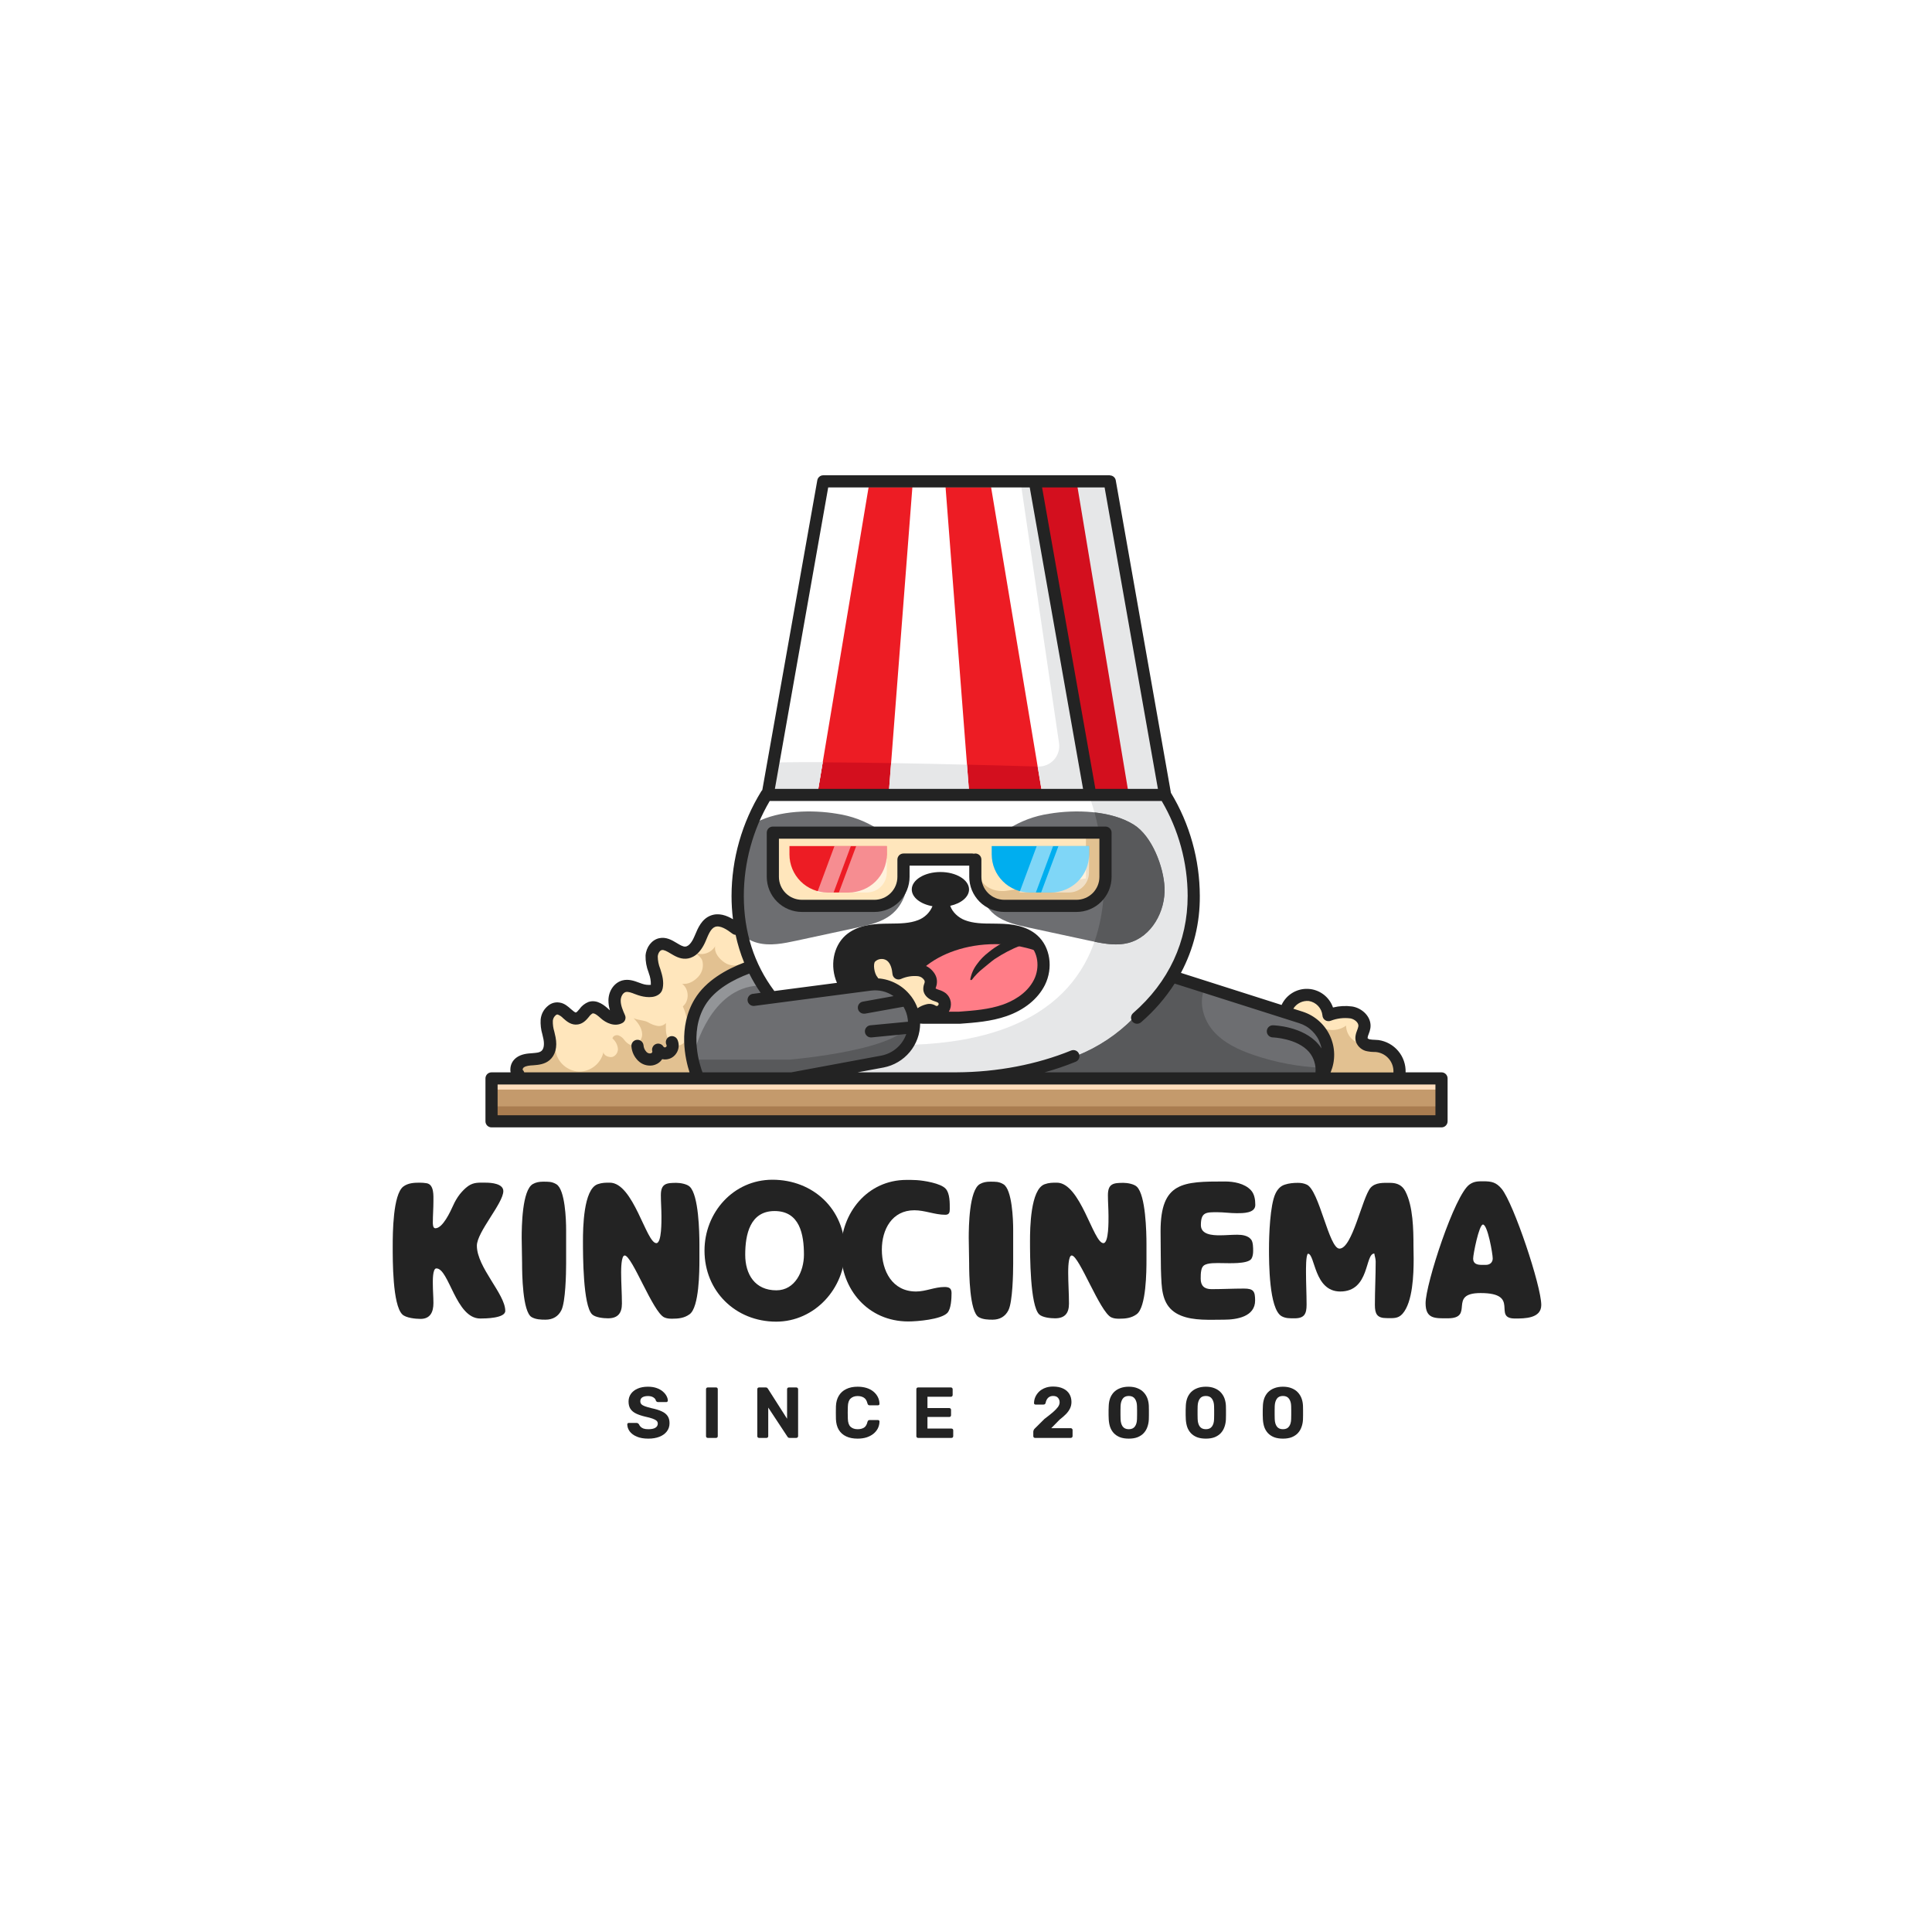 <svg xmlns="http://www.w3.org/2000/svg" xmlns:xlink="http://www.w3.org/1999/xlink" width="500" zoomAndPan="magnify" viewBox="0 0 375 375" height="500" preserveAspectRatio="xMidYMid meet" version="1.0"><defs><g/><clipPath id="51bc35b614"><path d="M 94.227 92.16 L 280.977 92.16 L 280.977 218.91 L 94.227 218.91 Z M 94.227 92.16 " clip-rule="nonzero"/></clipPath></defs><rect x="-37.5" width="450" fill="#ffffff" y="-37.5" height="450" fill-opacity="1"/><rect x="-37.5" width="450" fill="#ffffff" y="-37.5" height="450" fill-opacity="1"/><rect x="-37.5" width="450" fill="#ffffff" y="-37.5" height="450" fill-opacity="1"/><path fill="#6d6e71" d="M 146.129 193.383 L 148.477 193.074 C 147.406 191.594 146.473 190.031 145.676 188.387 C 142.48 189.527 138.496 191.543 136.48 194.855 C 132.844 200.855 135.949 208.375 135.98 208.449 C 136 208.496 136.016 208.543 136.027 208.59 L 153.637 208.59 L 171.172 205.336 C 171.617 205.266 172.051 205.152 172.473 204.996 C 172.895 204.84 173.301 204.645 173.684 204.41 C 174.066 204.176 174.426 203.902 174.758 203.598 C 175.09 203.293 175.387 202.957 175.652 202.594 C 175.918 202.23 176.145 201.844 176.332 201.434 C 176.52 201.027 176.668 200.602 176.773 200.164 C 176.879 199.727 176.941 199.285 176.957 198.836 C 176.977 198.387 176.949 197.938 176.879 197.492 C 176.809 197.051 176.695 196.617 176.539 196.195 C 176.383 195.77 176.188 195.367 175.953 194.984 C 175.719 194.602 175.445 194.242 175.141 193.914 C 174.836 193.582 174.5 193.285 174.133 193.02 C 173.77 192.758 173.383 192.531 172.973 192.34 C 172.562 192.152 172.141 192.004 171.703 191.902 C 171.262 191.797 170.82 191.734 170.367 191.715 C 169.918 191.699 169.469 191.727 169.023 191.797 L 146.336 194.762 C 146.148 194.773 145.984 194.719 145.84 194.602 C 145.699 194.484 145.613 194.332 145.59 194.148 C 145.566 193.965 145.609 193.797 145.715 193.645 C 145.824 193.492 145.969 193.398 146.152 193.363 Z M 146.129 193.383 " fill-opacity="1" fill-rule="nonzero"/><path fill="#ed1c24" d="M 199.93 94.543 L 160.02 94.543 L 149.504 154.008 L 210.441 154.008 Z M 199.93 94.543 " fill-opacity="1" fill-rule="nonzero"/><path fill="#d30f1e" d="M 150.832 148.012 L 149.844 153.602 L 210.781 153.602 L 200.27 94.156 L 198.191 94.156 L 206.246 148.934 C 206.246 148.934 169.605 147.73 150.832 148.012 Z M 150.832 148.012 " fill-opacity="1" fill-rule="nonzero"/><path fill="#ffffff" d="M 146.711 187.289 C 147.582 189.176 148.645 190.949 149.891 192.613 C 149.949 192.688 149.988 192.77 150.012 192.859 L 163.16 191.141 C 163.129 191.082 163.09 191.031 163.062 190.973 C 161.504 187.836 162.074 184.023 164.414 181.914 C 166.438 180.086 169.293 179.789 171.551 179.734 L 172.77 179.734 C 174.762 179.719 176.641 179.703 178.359 179.035 C 180.262 178.301 181.977 176.375 181.566 174.402 C 181.504 174.078 181.617 173.832 181.902 173.664 C 182.188 173.496 182.457 173.52 182.711 173.73 C 182.965 173.52 183.234 173.496 183.52 173.664 C 183.805 173.832 183.914 174.078 183.855 174.402 C 183.445 176.371 185.164 178.301 187.062 179.035 C 188.781 179.703 190.66 179.719 192.648 179.734 L 193.871 179.734 C 196.129 179.789 198.984 180.086 201.008 181.914 C 203.348 184.023 203.918 187.836 202.355 190.969 C 201.074 193.559 198.52 195.625 195.172 196.781 C 192.254 197.789 189.176 198.02 186.199 198.238 L 179.215 198.238 L 178.191 198.16 C 178.168 198.18 178.145 198.199 178.117 198.215 C 178.141 198.711 178.121 199.203 178.059 199.691 C 177.996 200.184 177.887 200.664 177.738 201.133 C 177.586 201.605 177.398 202.059 177.164 202.496 C 176.934 202.934 176.664 203.348 176.359 203.734 C 176.055 204.125 175.715 204.484 175.348 204.812 C 174.977 205.141 174.582 205.434 174.156 205.691 C 173.734 205.949 173.293 206.168 172.832 206.348 C 172.371 206.527 171.895 206.664 171.41 206.758 L 161.359 208.625 L 185.734 208.625 C 193.66 208.559 201.387 207.102 208.074 204.359 C 208.254 204.293 208.43 204.301 208.605 204.375 C 208.781 204.453 208.902 204.578 208.977 204.754 C 209.047 204.934 209.051 205.109 208.98 205.285 C 208.906 205.461 208.785 205.59 208.613 205.668 C 205.457 206.945 202.211 207.93 198.879 208.625 L 255.879 208.625 C 256.184 208.18 256.434 207.707 256.625 207.207 C 256.82 206.703 256.953 206.188 257.027 205.652 C 257.098 205.121 257.109 204.586 257.055 204.051 C 257.004 203.516 256.891 202.992 256.715 202.484 C 256.539 201.977 256.309 201.496 256.02 201.039 C 255.73 200.586 255.395 200.172 255.008 199.793 C 254.621 199.418 254.199 199.094 253.738 198.816 C 253.273 198.539 252.785 198.32 252.273 198.156 L 228.07 190.461 C 227.977 190.434 227.895 190.387 227.824 190.32 C 226 193.246 223.785 195.84 221.172 198.094 C 221.039 198.211 220.883 198.27 220.707 198.27 C 220.383 198.27 220.16 198.117 220.047 197.809 C 219.93 197.504 219.996 197.246 220.242 197.031 C 227.273 190.902 230.992 182.91 230.992 173.91 C 230.984 170.586 230.535 167.32 229.648 164.113 C 228.762 160.91 227.465 157.879 225.758 155.02 L 149.105 155.02 C 147.402 157.879 146.105 160.906 145.219 164.113 C 144.328 167.316 143.883 170.578 143.875 173.906 C 143.824 178.527 144.746 182.945 146.637 187.164 C 146.664 187.203 146.691 187.246 146.711 187.289 Z M 149.301 161.613 C 149.301 161.418 149.371 161.254 149.508 161.117 C 149.645 160.977 149.812 160.91 150.008 160.91 L 214.57 160.91 C 214.77 160.91 214.934 160.977 215.074 161.113 C 215.211 161.254 215.281 161.418 215.281 161.613 L 215.281 170.211 C 215.281 170.625 215.238 171.039 215.156 171.445 C 215.078 171.852 214.957 172.246 214.797 172.633 C 214.637 173.016 214.441 173.379 214.211 173.723 C 213.98 174.07 213.719 174.391 213.422 174.684 C 213.129 174.977 212.809 175.238 212.461 175.469 C 212.117 175.703 211.75 175.895 211.367 176.055 C 210.984 176.215 210.586 176.336 210.18 176.418 C 209.77 176.5 209.359 176.539 208.941 176.539 L 194.941 176.539 C 194.523 176.539 194.113 176.5 193.703 176.418 C 193.297 176.336 192.898 176.215 192.516 176.055 C 192.133 175.895 191.766 175.703 191.422 175.469 C 191.074 175.238 190.754 174.977 190.461 174.684 C 190.168 174.391 189.902 174.07 189.672 173.723 C 189.441 173.379 189.246 173.016 189.086 172.633 C 188.926 172.246 188.809 171.852 188.727 171.445 C 188.645 171.039 188.602 170.625 188.602 170.211 L 188.602 167.547 L 176.07 167.547 L 176.07 170.211 C 176.07 170.625 176.031 171.039 175.949 171.445 C 175.867 171.855 175.746 172.25 175.586 172.637 C 175.426 173.02 175.23 173.387 175 173.73 C 174.77 174.078 174.504 174.398 174.211 174.691 C 173.914 174.988 173.594 175.25 173.25 175.48 C 172.902 175.711 172.535 175.906 172.152 176.066 C 171.766 176.227 171.371 176.348 170.961 176.43 C 170.551 176.512 170.137 176.551 169.723 176.551 L 155.652 176.551 C 155.234 176.551 154.82 176.512 154.41 176.43 C 154.004 176.348 153.605 176.227 153.223 176.066 C 152.836 175.906 152.469 175.711 152.125 175.48 C 151.777 175.25 151.457 174.988 151.16 174.691 C 150.867 174.398 150.605 174.078 150.371 173.73 C 150.141 173.387 149.945 173.02 149.785 172.637 C 149.625 172.25 149.504 171.855 149.422 171.445 C 149.344 171.039 149.301 170.625 149.301 170.211 Z M 149.301 161.613 " fill-opacity="1" fill-rule="nonzero"/><path fill="#e6e7e8" d="M 214.57 160.91 C 214.77 160.91 214.934 160.977 215.074 161.113 C 215.211 161.254 215.281 161.418 215.281 161.613 L 215.281 170.211 C 215.281 171.496 214.922 172.676 214.199 173.742 C 213.383 186.715 206.102 201.812 176.988 202.793 C 176.391 203.824 175.605 204.688 174.629 205.379 C 173.656 206.07 172.582 206.531 171.41 206.758 L 161.359 208.625 L 185.734 208.625 C 193.66 208.559 201.387 207.102 208.074 204.359 C 208.254 204.293 208.43 204.301 208.605 204.375 C 208.781 204.453 208.902 204.578 208.977 204.754 C 209.047 204.934 209.051 205.109 208.98 205.285 C 208.906 205.461 208.785 205.59 208.613 205.668 C 205.457 206.945 202.211 207.93 198.879 208.625 L 220.684 208.625 L 227.164 203.992 C 227.164 203.992 229.875 197.523 232.312 191.816 L 228.062 190.469 C 227.969 190.441 227.887 190.395 227.816 190.328 C 225.992 193.254 223.777 195.848 221.164 198.102 C 221.031 198.219 220.879 198.277 220.699 198.277 C 220.375 198.277 220.152 198.125 220.039 197.816 C 219.926 197.512 219.988 197.254 220.234 197.039 C 227.266 190.91 230.984 182.918 230.984 173.918 C 230.977 170.594 230.531 167.328 229.645 164.121 C 228.758 160.914 227.461 157.879 225.758 155.02 L 211.609 155.02 C 212.273 156.949 212.801 158.918 213.195 160.918 Z M 214.57 160.91 " fill-opacity="1" fill-rule="nonzero"/><path fill="#ffe6bc" d="M 155.652 175.125 L 169.723 175.125 C 170.043 175.125 170.363 175.09 170.68 175.023 C 170.996 174.961 171.305 174.867 171.602 174.742 C 171.902 174.617 172.184 174.465 172.453 174.285 C 172.719 174.105 172.969 173.898 173.195 173.672 C 173.426 173.445 173.629 173.195 173.809 172.926 C 173.988 172.66 174.141 172.375 174.262 172.078 C 174.387 171.781 174.48 171.473 174.543 171.156 C 174.609 170.84 174.641 170.523 174.641 170.199 L 174.641 166.84 C 174.641 166.734 174.664 166.629 174.711 166.535 C 174.758 166.438 174.824 166.355 174.906 166.289 C 174.992 166.223 175.086 166.176 175.191 166.152 C 175.297 166.129 175.402 166.129 175.508 166.156 C 175.559 166.145 175.613 166.137 175.668 166.137 L 188.742 166.137 C 188.84 166.137 188.934 166.156 189.027 166.195 C 189.113 166.156 189.207 166.137 189.305 166.137 C 189.5 166.137 189.668 166.203 189.805 166.34 C 189.945 166.48 190.012 166.645 190.012 166.84 L 190.012 170.211 C 190.012 170.535 190.047 170.852 190.109 171.168 C 190.172 171.484 190.266 171.793 190.391 172.09 C 190.512 172.387 190.664 172.672 190.844 172.941 C 191.023 173.207 191.23 173.457 191.457 173.684 C 191.688 173.91 191.934 174.117 192.203 174.297 C 192.473 174.473 192.754 174.625 193.055 174.75 C 193.352 174.875 193.66 174.965 193.977 175.031 C 194.293 175.094 194.613 175.125 194.938 175.125 L 208.941 175.125 C 209.266 175.125 209.586 175.094 209.902 175.031 C 210.223 174.969 210.527 174.875 210.828 174.75 C 211.125 174.625 211.41 174.477 211.68 174.297 C 211.949 174.117 212.195 173.914 212.426 173.684 C 212.652 173.457 212.859 173.207 213.039 172.941 C 213.219 172.672 213.371 172.391 213.492 172.09 C 213.617 171.793 213.711 171.484 213.773 171.168 C 213.84 170.852 213.871 170.535 213.871 170.211 L 213.871 162.32 L 150.715 162.32 L 150.715 170.199 C 150.715 170.523 150.75 170.844 150.812 171.16 C 150.879 171.477 150.973 171.785 151.098 172.082 C 151.219 172.379 151.371 172.664 151.555 172.934 C 151.734 173.199 151.938 173.449 152.168 173.676 C 152.395 173.906 152.645 174.109 152.914 174.289 C 153.184 174.469 153.465 174.621 153.766 174.746 C 154.062 174.871 154.371 174.965 154.688 175.027 C 155.008 175.09 155.328 175.125 155.652 175.125 Z M 155.652 175.125 " fill-opacity="1" fill-rule="nonzero"/><path fill="#ffe6bc" d="M 258.059 202.031 C 258.434 203.117 258.578 204.23 258.484 205.375 C 258.395 206.52 258.078 207.598 257.531 208.609 L 270.957 208.609 C 270.918 208.508 270.91 208.406 270.926 208.301 C 270.973 207.766 270.922 207.242 270.77 206.727 C 270.617 206.211 270.379 205.742 270.047 205.316 C 269.715 204.895 269.32 204.547 268.855 204.273 C 268.395 204 267.895 203.82 267.367 203.734 C 267.148 203.711 266.93 203.703 266.715 203.695 C 266.316 203.691 265.926 203.652 265.535 203.578 C 265.113 203.512 264.734 203.348 264.402 203.086 C 264.066 202.824 263.816 202.496 263.656 202.102 C 263.395 201.34 263.656 200.625 263.883 200.047 C 263.992 199.789 264.074 199.523 264.125 199.25 C 264.262 198.262 263.199 197.348 262.156 197.188 C 260.766 197.02 259.414 197.184 258.109 197.691 C 258.004 197.73 257.895 197.746 257.781 197.734 C 257.668 197.727 257.566 197.691 257.469 197.629 C 257.375 197.57 257.297 197.488 257.242 197.395 C 257.184 197.297 257.152 197.191 257.145 197.078 C 257.117 196.68 257.027 196.297 256.871 195.926 C 256.715 195.559 256.5 195.227 256.23 194.934 C 255.957 194.637 255.645 194.395 255.293 194.207 C 254.938 194.02 254.562 193.895 254.168 193.832 C 253.77 193.773 253.375 193.781 252.98 193.855 C 252.586 193.934 252.219 194.07 251.871 194.273 C 251.523 194.473 251.223 194.727 250.961 195.031 C 250.703 195.34 250.504 195.68 250.359 196.051 L 252.691 196.793 C 253.953 197.188 255.059 197.848 256.004 198.77 C 256.953 199.691 257.637 200.781 258.059 202.031 Z M 258.059 202.031 " fill-opacity="1" fill-rule="nonzero"/><path fill="#d30f1e" d="M 225.312 153.602 L 214.797 94.137 L 201.707 94.137 L 212.219 153.602 Z M 225.312 153.602 " fill-opacity="1" fill-rule="nonzero"/><path fill="#ffe6bc" d="M 101.336 208.609 L 134.512 208.609 C 133.871 206.875 131.707 200.008 135.277 194.152 C 137.48 190.516 141.688 188.344 145.09 187.117 C 144.238 185.121 143.605 183.062 143.184 180.934 C 142.93 181.051 142.688 181.023 142.465 180.855 C 141.238 179.91 139.824 179.012 138.633 179.488 C 137.66 179.871 137.164 181.078 136.676 182.238 L 136.605 182.406 C 135.742 184.473 134.574 185.555 133.137 185.629 C 132.094 185.684 131.203 185.141 130.414 184.668 C 129.625 184.191 129.008 183.82 128.387 183.961 C 127.703 184.113 127.281 184.941 127.242 185.637 C 127.18 186.461 127.457 187.297 127.742 188.188 L 127.797 188.371 C 128.125 189.387 128.453 190.566 128.215 191.746 C 128.121 192.203 127.867 192.543 127.453 192.766 C 126.273 193.445 124.297 192.82 124.074 192.746 C 123.855 192.676 123.652 192.594 123.438 192.516 C 122.676 192.234 121.961 191.965 121.34 192.133 C 120.512 192.359 120.055 193.367 120.039 194.195 C 120.02 195.238 120.492 196.316 120.906 197.27 C 120.984 197.438 120.988 197.613 120.93 197.789 C 120.867 197.961 120.754 198.094 120.586 198.18 C 119.316 198.832 117.859 198.148 116.914 197.289 C 116.203 196.645 115.465 196.074 114.871 196.277 C 114.5 196.473 114.195 196.746 113.961 197.094 C 113.512 197.637 112.996 198.234 112.145 198.395 C 111.062 198.574 110.266 197.867 109.629 197.297 C 109.191 196.914 108.781 196.535 108.363 196.469 C 108.086 196.434 107.84 196.504 107.625 196.684 C 107.188 197.047 106.934 197.508 106.863 198.07 C 106.832 198.855 106.934 199.625 107.164 200.375 C 107.246 200.719 107.328 201.062 107.395 201.406 C 107.582 202.422 107.707 204.293 106.391 205.414 C 105.574 206.113 104.52 206.242 103.512 206.312 C 102.73 206.363 101.926 206.422 101.391 206.82 C 101.137 207.023 101 207.289 100.984 207.613 C 100.965 207.754 101.008 207.875 101.113 207.973 C 101.301 208.145 101.379 208.355 101.336 208.609 Z M 101.336 208.609 " fill-opacity="1" fill-rule="nonzero"/><path fill="#c49a6c" d="M 185.738 210.023 L 96.129 210.023 L 96.129 216.941 L 279.109 216.941 L 279.109 210.023 Z M 185.738 210.023 " fill-opacity="1" fill-rule="nonzero"/><path fill="#ffe6bc" d="M 180.145 196.781 L 179.957 196.84 L 180.723 196.84 C 180.688 196.816 180.648 196.805 180.613 196.781 C 180.457 196.727 180.301 196.727 180.145 196.781 Z M 180.145 196.781 " fill-opacity="1" fill-rule="nonzero"/><path fill="#232323" d="M 183.027 196.84 L 186.172 196.84 C 189.047 196.625 192.02 196.402 194.762 195.457 C 197.754 194.422 200.02 192.613 201.141 190.355 C 202.402 187.816 201.957 184.652 200.109 182.969 C 198.434 181.449 195.918 181.207 193.887 181.164 C 193.504 181.164 193.09 181.164 192.688 181.145 C 190.656 181.145 188.562 181.109 186.59 180.348 C 185.727 180.02 184.957 179.535 184.289 178.898 C 183.621 178.258 183.105 177.516 182.738 176.668 C 182.371 177.516 181.852 178.258 181.184 178.898 C 180.512 179.535 179.746 180.02 178.879 180.348 C 176.922 181.109 174.82 181.109 172.781 181.145 C 172.402 181.145 171.98 181.145 171.586 181.164 C 169.57 181.207 167.039 181.457 165.363 182.973 C 163.512 184.641 163.074 187.816 164.328 190.355 C 164.434 190.559 164.551 190.758 164.668 190.953 L 168.543 190.449 C 167.699 189.051 167.301 186.602 168.457 185.367 C 168.762 185.051 169.113 184.797 169.512 184.609 C 169.91 184.418 170.328 184.305 170.766 184.266 C 171.207 184.223 171.637 184.262 172.062 184.375 C 172.488 184.492 172.879 184.676 173.238 184.934 C 174.109 185.578 174.684 186.594 174.949 187.977 C 176.086 187.609 177.246 187.492 178.434 187.621 C 179.445 187.754 180.25 188.234 180.855 189.051 C 181.309 189.66 181.465 190.336 181.32 191.078 C 181.285 191.23 181.242 191.375 181.191 191.52 C 181.133 191.664 181.102 191.809 181.09 191.961 C 181.09 192.117 181.355 192.32 181.688 192.453 C 181.812 192.504 181.938 192.543 182.07 192.586 C 182.523 192.715 182.938 192.918 183.312 193.203 C 183.527 193.391 183.703 193.613 183.84 193.867 C 183.973 194.121 184.055 194.391 184.09 194.676 C 184.121 194.961 184.102 195.242 184.031 195.52 C 183.957 195.797 183.84 196.051 183.672 196.285 C 183.492 196.512 183.277 196.699 183.027 196.84 Z M 183.027 196.84 " fill-opacity="1" fill-rule="nonzero"/><path fill="#ffe6bc" d="M 182.535 195.422 C 182.656 195.238 182.703 195.043 182.676 194.824 C 182.652 194.609 182.559 194.43 182.402 194.277 C 182.16 194.105 181.895 193.98 181.609 193.898 C 181.461 193.848 181.316 193.801 181.172 193.742 C 180.309 193.402 179.77 192.801 179.688 192.098 C 179.664 191.738 179.719 191.395 179.848 191.062 C 179.883 190.965 179.914 190.867 179.938 190.766 C 179.992 190.426 179.918 190.121 179.707 189.852 C 179.344 189.367 178.867 189.082 178.266 189 C 177.016 188.871 175.82 189.062 174.672 189.574 C 174.566 189.621 174.457 189.645 174.344 189.637 C 174.227 189.633 174.121 189.602 174.02 189.543 C 173.922 189.484 173.84 189.41 173.777 189.312 C 173.719 189.215 173.68 189.109 173.672 188.996 C 173.582 188.023 173.289 186.715 172.398 186.059 C 172.18 185.91 171.941 185.801 171.684 185.734 C 171.426 185.668 171.164 185.645 170.898 185.668 C 170.637 185.695 170.383 185.762 170.141 185.875 C 169.902 185.984 169.688 186.133 169.496 186.32 C 168.84 187.023 169.219 189.145 169.957 189.996 C 170.055 190.105 170.109 190.23 170.121 190.375 C 171.008 190.406 171.863 190.574 172.695 190.879 C 173.523 191.184 174.289 191.609 174.98 192.156 C 175.676 192.703 176.27 193.348 176.758 194.082 C 177.246 194.816 177.609 195.613 177.844 196.461 C 178.422 195.953 179.082 195.602 179.828 195.406 C 180.383 195.242 180.902 195.309 181.395 195.609 C 181.582 195.723 181.785 195.758 182 195.723 C 182.215 195.688 182.395 195.586 182.535 195.422 Z M 182.535 195.422 " fill-opacity="1" fill-rule="nonzero"/><path fill="#ff7d87" d="M 179.32 187.844 C 179.941 188.098 180.449 188.496 180.844 189.039 C 181.301 189.645 181.453 190.32 181.309 191.066 C 181.273 191.215 181.23 191.359 181.18 191.508 C 181.121 191.648 181.09 191.797 181.078 191.949 C 181.078 192.102 181.348 192.305 181.676 192.438 C 181.801 192.488 181.926 192.531 182.059 192.57 C 182.512 192.699 182.926 192.902 183.301 193.188 C 183.52 193.375 183.691 193.598 183.828 193.852 C 183.961 194.105 184.043 194.375 184.078 194.66 C 184.109 194.945 184.09 195.227 184.02 195.504 C 183.945 195.781 183.828 196.035 183.66 196.27 C 183.48 196.504 183.262 196.695 183.004 196.84 L 186.148 196.84 C 189.027 196.625 192 196.402 194.738 195.457 C 197.73 194.426 200 192.613 201.117 190.355 C 201.566 189.453 201.805 188.5 201.828 187.492 C 201.855 186.484 201.664 185.52 201.258 184.594 C 198.645 183.691 195.953 183.246 193.184 183.258 C 187.602 183.258 182.586 185.047 179.32 187.844 Z M 179.32 187.844 " fill-opacity="1" fill-rule="nonzero"/><path fill="#ffffff" d="M 168.668 94.137 L 158.746 153.602 L 149.844 153.602 L 160.359 94.137 Z M 168.668 94.137 " fill-opacity="1" fill-rule="nonzero"/><path fill="#ffffff" d="M 192.297 94.137 L 202.211 153.602 L 211.117 153.602 L 200.602 94.137 Z M 192.297 94.137 " fill-opacity="1" fill-rule="nonzero"/><path fill="#e6e7e8" d="M 209.074 94.137 L 218.988 153.602 L 225.066 153.602 L 214.551 94.137 Z M 209.074 94.137 " fill-opacity="1" fill-rule="nonzero"/><path fill="#ffffff" d="M 177.125 94.137 L 172.539 153.602 L 188.09 153.602 L 183.5 94.137 Z M 177.125 94.137 " fill-opacity="1" fill-rule="nonzero"/><path fill="#6d6e71" d="M 203.664 157.941 C 200.797 158.367 198.141 159.359 195.695 160.91 L 214.57 160.91 C 214.77 160.91 214.934 160.977 215.074 161.113 C 215.211 161.254 215.281 161.418 215.281 161.613 L 215.281 170.211 C 215.281 170.625 215.238 171.039 215.156 171.445 C 215.078 171.852 214.957 172.246 214.797 172.633 C 214.637 173.016 214.441 173.379 214.211 173.723 C 213.98 174.07 213.719 174.391 213.422 174.684 C 213.129 174.977 212.809 175.238 212.461 175.469 C 212.117 175.703 211.75 175.895 211.367 176.055 C 210.984 176.215 210.586 176.336 210.18 176.418 C 209.77 176.5 209.359 176.539 208.941 176.539 L 194.941 176.539 C 193.527 176.543 192.254 176.117 191.129 175.262 C 191.637 176.16 192.297 176.93 193.105 177.566 C 194.949 179.004 197.301 179.535 199.586 180.023 L 211.465 182.586 C 213.949 183.117 216.547 183.656 219.004 183.016 C 223.496 181.848 226.227 176.879 226.02 172.254 C 225.848 168.293 223.609 162.277 220.047 160.062 C 215.598 157.281 208.676 157.102 203.664 157.941 Z M 203.664 157.941 " fill-opacity="1" fill-rule="nonzero"/><path fill="#58595b" d="M 213.207 160.91 L 214.57 160.91 C 214.77 160.91 214.934 160.977 215.074 161.113 C 215.211 161.254 215.281 161.418 215.281 161.613 L 215.281 170.211 C 215.281 170.41 215.281 170.59 215.25 170.793 C 215.25 170.852 215.25 170.906 215.23 170.965 C 215.23 171.105 215.195 171.242 215.168 171.379 C 215.168 171.438 215.148 171.492 215.137 171.547 C 215.098 171.73 215.051 171.91 214.996 172.09 C 214.938 172.262 214.879 172.43 214.809 172.598 L 214.738 172.75 C 214.688 172.875 214.625 172.996 214.566 173.113 C 214.539 173.164 214.516 173.211 214.484 173.266 C 214.398 173.422 214.305 173.578 214.207 173.727 C 214.035 176.828 213.445 179.852 212.438 182.789 C 214.629 183.242 216.883 183.578 219.031 183.023 C 223.52 181.855 226.254 176.887 226.047 172.262 C 225.871 168.301 223.637 162.285 220.07 160.07 C 217.93 158.738 215.227 158.008 212.449 157.695 C 212.684 158.582 212.949 159.664 213.207 160.91 Z M 213.207 160.91 " fill-opacity="1" fill-rule="nonzero"/><path fill="#6d6e71" d="M 166.465 180.023 C 168.75 179.535 171.117 179.004 172.941 177.566 C 175.355 175.688 176.457 172.418 176.055 169.387 L 176.055 170.199 C 176.055 170.617 176.016 171.027 175.934 171.438 C 175.852 171.844 175.73 172.238 175.57 172.625 C 175.41 173.008 175.215 173.375 174.984 173.719 C 174.754 174.066 174.488 174.387 174.195 174.68 C 173.902 174.977 173.578 175.238 173.234 175.469 C 172.887 175.699 172.52 175.895 172.137 176.055 C 171.75 176.215 171.355 176.336 170.945 176.418 C 170.535 176.5 170.125 176.539 169.707 176.539 L 155.652 176.539 C 155.234 176.539 154.82 176.5 154.41 176.418 C 154.004 176.336 153.605 176.215 153.223 176.055 C 152.836 175.895 152.469 175.699 152.125 175.469 C 151.777 175.238 151.457 174.977 151.16 174.68 C 150.867 174.387 150.605 174.066 150.371 173.719 C 150.141 173.375 149.945 173.008 149.785 172.625 C 149.625 172.238 149.504 171.844 149.422 171.438 C 149.344 171.027 149.301 170.617 149.301 170.199 L 149.301 161.613 C 149.301 161.418 149.371 161.254 149.508 161.117 C 149.645 160.977 149.812 160.91 150.008 160.91 L 170.379 160.91 C 167.934 159.355 165.277 158.367 162.41 157.941 C 157.691 157.152 151.273 157.266 146.805 159.609 C 144.867 164.176 143.898 168.938 143.891 173.898 C 143.879 176.668 144.211 179.395 144.879 182.082 C 145.555 182.5 146.273 182.812 147.043 183.016 C 149.504 183.656 152.098 183.117 154.582 182.586 Z M 166.465 180.023 " fill-opacity="1" fill-rule="nonzero"/><path fill="#6d6e71" d="M 252.273 198.141 L 228.07 190.445 C 227.977 190.418 227.895 190.371 227.824 190.305 C 226 193.23 223.785 195.824 221.172 198.078 C 221.039 198.195 220.883 198.254 220.707 198.254 C 220.492 198.254 220.316 198.172 220.176 198.012 C 220.078 197.902 220.023 197.773 220.008 197.629 C 216.855 200.812 213.199 203.242 209.043 204.914 C 209.059 205.07 209.027 205.215 208.949 205.348 C 208.867 205.484 208.754 205.578 208.613 205.637 C 207.133 206.238 205.609 206.781 204.039 207.258 C 203.449 207.641 202.867 207.996 202.27 208.34 C 202.133 208.418 201.992 208.508 201.855 208.594 L 255.879 208.594 C 256.184 208.152 256.434 207.676 256.625 207.176 C 256.82 206.676 256.953 206.156 257.027 205.625 C 257.098 205.09 257.109 204.555 257.055 204.02 C 257.004 203.484 256.891 202.965 256.715 202.453 C 256.539 201.945 256.309 201.465 256.02 201.008 C 255.73 200.555 255.395 200.141 255.008 199.762 C 254.621 199.387 254.199 199.062 253.738 198.785 C 253.273 198.508 252.785 198.289 252.273 198.125 Z M 252.273 198.141 " fill-opacity="1" fill-rule="nonzero"/><path fill="#e6e7e8" d="M 159.688 147.973 L 158.746 153.602 L 149.848 153.602 L 150.836 148.012 C 153.48 147.973 156.48 147.965 159.688 147.973 Z M 159.688 147.973 " fill-opacity="1" fill-rule="nonzero"/><path fill="#e6e7e8" d="M 211.117 153.602 L 202.211 153.602 L 201.41 148.781 L 201.5 148.781 C 201.793 148.789 202.078 148.766 202.367 148.711 C 202.652 148.656 202.93 148.574 203.195 148.457 C 203.465 148.344 203.715 148.199 203.953 148.027 C 204.188 147.859 204.402 147.664 204.598 147.445 C 204.789 147.227 204.957 146.992 205.098 146.738 C 205.238 146.484 205.352 146.219 205.434 145.938 C 205.52 145.66 205.57 145.375 205.59 145.086 C 205.609 144.793 205.598 144.504 205.555 144.219 L 198.191 94.156 L 200.605 94.156 Z M 211.117 153.602 " fill-opacity="1" fill-rule="nonzero"/><path fill="#e6e7e8" d="M 188.09 153.602 L 172.535 153.602 L 172.961 148.113 C 178.023 148.195 183.086 148.309 187.688 148.422 Z M 188.09 153.602 " fill-opacity="1" fill-rule="nonzero"/><path fill="#e6e7e8" d="M 159.688 147.973 L 158.746 153.602 L 149.848 153.602 L 150.828 148.012 C 153.48 147.973 156.48 147.965 159.688 147.973 Z M 159.688 147.973 " fill-opacity="1" fill-rule="nonzero"/><path fill="#58595b" d="M 256.582 207.258 C 252.09 207.062 247.711 206.246 243.449 204.812 C 240.484 203.812 237.523 202.453 235.48 200.094 C 233.633 197.957 232.727 194.84 233.66 192.227 L 228.055 190.445 C 227.965 190.418 227.879 190.371 227.809 190.305 C 225.984 193.23 223.77 195.824 221.156 198.078 C 221.023 198.195 220.871 198.254 220.691 198.254 C 220.477 198.254 220.301 198.172 220.16 198.012 C 220.062 197.902 220.008 197.773 219.992 197.629 C 216.84 200.812 213.184 203.242 209.027 204.914 C 209.043 205.07 209.012 205.215 208.934 205.348 C 208.852 205.484 208.742 205.578 208.598 205.637 C 207.117 206.238 205.594 206.781 204.023 207.258 C 203.438 207.641 202.852 207.996 202.254 208.34 C 202.117 208.418 201.977 208.508 201.84 208.594 L 255.879 208.594 C 256.164 208.176 256.398 207.73 256.582 207.258 Z M 256.582 207.258 " fill-opacity="1" fill-rule="nonzero"/><path fill="#e2c191" d="M 213.867 170.211 L 213.867 162.32 L 210.781 162.32 L 210.781 170.496 L 195.383 172.898 C 195.383 172.898 191.715 173.602 190.016 170.238 C 190.016 170.559 190.051 170.879 190.113 171.195 C 190.176 171.512 190.27 171.82 190.395 172.117 C 190.516 172.414 190.668 172.699 190.848 172.965 C 191.027 173.234 191.234 173.48 191.461 173.711 C 191.691 173.938 191.938 174.141 192.207 174.32 C 192.477 174.5 192.758 174.652 193.059 174.777 C 193.355 174.898 193.664 174.992 193.98 175.055 C 194.297 175.121 194.617 175.152 194.941 175.152 L 208.941 175.152 C 209.266 175.152 209.59 175.121 209.906 175.055 C 210.223 174.992 210.531 174.898 210.832 174.773 C 211.133 174.648 211.418 174.496 211.684 174.316 C 211.953 174.137 212.203 173.93 212.434 173.699 C 212.66 173.473 212.863 173.223 213.043 172.953 C 213.223 172.684 213.375 172.398 213.496 172.098 C 213.621 171.801 213.715 171.492 213.777 171.172 C 213.84 170.855 213.867 170.535 213.867 170.211 Z M 213.867 170.211 " fill-opacity="1" fill-rule="nonzero"/><path fill="#e2c191" d="M 145.051 187.035 C 144.781 186.98 144.508 186.945 144.23 186.938 C 143.668 187.262 143.062 187.418 142.41 187.395 C 141.758 187.375 141.164 187.184 140.621 186.82 C 139.574 186.098 138.586 184.918 138.812 183.668 C 138.051 184.965 136.227 185.621 134.938 184.848 C 135.348 185.391 136.133 185.812 136.316 186.457 C 136.457 186.992 136.469 187.527 136.344 188.066 C 136.215 188.605 135.973 189.086 135.609 189.5 C 134.883 190.312 133.91 190.957 132.816 190.969 L 132.406 190.969 C 133.77 191.949 133.844 194.266 132.543 195.328 C 133.086 196.527 133.398 197.785 133.48 199.098 C 133.754 197.32 134.352 195.656 135.277 194.113 C 137.48 190.477 141.688 188.305 145.09 187.074 C 145.078 187.062 145.066 187.047 145.051 187.035 Z M 145.051 187.035 " fill-opacity="1" fill-rule="nonzero"/><path fill="#e2c191" d="M 134.512 208.609 C 133.672 206.289 133.258 203.898 133.273 201.43 C 133.113 202.105 132.715 202.574 132.074 202.84 C 131.117 203.168 130.051 202.457 129.617 201.555 C 129.184 200.656 129.234 199.586 129.258 198.574 C 129.035 198.809 128.77 198.973 128.465 199.066 C 128.156 199.164 127.844 199.18 127.527 199.117 C 126.902 198.984 126.316 198.754 125.77 198.418 C 124.961 197.98 123.793 198.039 122.98 197.613 C 123.82 198.496 124.633 199.555 124.641 200.773 C 124.652 201.988 123.422 203.234 122.289 202.793 C 121.836 202.566 121.465 202.25 121.172 201.844 C 120.879 201.43 120.496 201.137 120.027 200.957 C 119.551 200.828 118.941 201.082 118.883 201.566 C 119.449 202.059 119.793 202.676 119.922 203.414 C 119.973 203.781 119.906 204.125 119.719 204.445 C 119.535 204.77 119.27 205 118.922 205.137 C 118.23 205.344 117.016 204.828 117.156 204.125 C 117.043 204.672 116.84 205.184 116.547 205.664 C 116.258 206.141 115.895 206.555 115.457 206.91 C 115.023 207.262 114.543 207.531 114.016 207.719 C 113.488 207.906 112.941 208 112.383 208 C 111.82 207.973 111.281 207.852 110.762 207.637 C 110.246 207.422 109.777 207.125 109.359 206.75 C 108.945 206.375 108.602 205.941 108.336 205.449 C 108.07 204.953 107.895 204.43 107.809 203.879 L 107.34 203.902 C 107.176 204.5 106.863 205 106.395 205.402 C 105.578 206.102 104.523 206.23 103.516 206.301 C 102.734 206.352 101.926 206.41 101.395 206.809 C 101.141 207.012 101.004 207.277 100.984 207.602 C 100.969 207.742 101.012 207.863 101.117 207.961 C 101.316 208.133 101.395 208.352 101.352 208.609 Z M 134.512 208.609 " fill-opacity="1" fill-rule="nonzero"/><path fill="#e2c191" d="M 254.645 197.551 C 254.797 197.836 254.977 198.098 255.184 198.344 C 255.395 198.59 255.625 198.809 255.883 199.004 C 256.137 199.199 256.41 199.367 256.703 199.504 C 256.992 199.641 257.297 199.742 257.609 199.816 C 257.926 199.887 258.242 199.926 258.566 199.93 C 258.887 199.934 259.207 199.902 259.523 199.84 C 259.836 199.777 260.145 199.68 260.438 199.551 C 260.734 199.422 261.012 199.262 261.27 199.074 C 261.273 199.344 261.309 199.613 261.371 199.875 C 261.434 200.141 261.527 200.395 261.648 200.637 C 261.766 200.879 261.914 201.109 262.086 201.32 C 262.254 201.531 262.449 201.719 262.664 201.887 C 262.875 202.055 263.105 202.195 263.352 202.312 C 263.598 202.43 263.852 202.516 264.117 202.578 C 264.383 202.637 264.652 202.664 264.926 202.664 C 265.195 202.664 265.465 202.633 265.73 202.57 C 267.285 202.219 268.715 203.383 269.883 204.457 C 270.473 205.004 270.934 205.645 271.262 206.379 C 271.594 207.109 271.77 207.879 271.789 208.68 C 266.875 209.562 261.969 209.527 257.07 208.57 C 257.832 206.668 258.508 204.512 257.754 202.617 C 257.367 201.773 256.859 201.016 256.23 200.336 C 255.551 199.555 255.305 198.336 254.645 197.551 Z M 254.645 197.551 " fill-opacity="1" fill-rule="nonzero"/><path fill="#58595b" d="M 171.148 205.352 C 171.574 205.273 171.988 205.152 172.391 204.992 C 172.793 204.832 173.176 204.637 173.543 204.406 C 173.91 204.172 174.25 203.91 174.566 203.613 C 174.879 203.316 175.164 202.992 175.418 202.641 C 175.672 202.293 175.891 201.922 176.078 201.527 C 176.262 201.137 176.406 200.73 176.512 200.312 C 176.617 199.895 176.684 199.469 176.711 199.035 C 176.738 198.605 176.723 198.172 176.664 197.746 C 177.047 203.703 153.234 205.672 153.234 205.672 L 135.148 205.672 C 135.348 206.629 135.625 207.562 135.973 208.473 C 135.992 208.52 136.008 208.566 136.02 208.613 L 153.629 208.613 Z M 171.148 205.352 " fill-opacity="1" fill-rule="nonzero"/><path fill="#939598" d="M 147.281 191.297 C 146.688 190.355 146.148 189.387 145.66 188.387 C 142.465 189.527 138.48 191.543 136.465 194.855 C 134.629 197.898 134.512 201.32 134.852 203.957 C 134.852 203.957 137.852 191.715 147.281 191.297 Z M 147.281 191.297 " fill-opacity="1" fill-rule="nonzero"/><path fill="#a97c50" d="M 96.113 214.746 L 279.09 214.746 L 279.09 216.941 L 96.113 216.941 Z M 96.113 214.746 " fill-opacity="1" fill-rule="nonzero"/><path fill="#ffdebd" d="M 279.09 210.023 L 96.129 210.023 L 96.129 211.488 L 279.109 211.488 Z M 279.09 210.023 " fill-opacity="1" fill-rule="nonzero"/><path fill="#232323" d="M 199.551 182.121 C 199.098 181.324 197.676 181.809 197.016 182.012 C 195.109 182.633 193.387 183.582 191.848 184.859 C 190.992 185.512 190.254 186.27 189.633 187.145 C 188.969 188.02 188.535 188.996 188.332 190.074 C 188.309 190.266 188.562 190.277 188.652 190.16 C 189.281 189.328 190.004 188.594 190.824 187.949 C 191.586 187.352 192.281 186.711 193.062 186.156 C 194.648 185.105 196.328 184.227 198.098 183.52 C 198.652 183.273 200.086 183.059 199.551 182.121 Z M 199.551 182.121 " fill-opacity="1" fill-rule="nonzero"/><path fill="#00aeef" d="M 192.488 164.219 L 211.391 164.219 L 211.391 165.855 C 211.391 166.34 211.344 166.82 211.246 167.293 C 211.152 167.77 211.012 168.23 210.824 168.68 C 210.641 169.125 210.41 169.551 210.141 169.953 C 209.871 170.359 209.562 170.73 209.219 171.074 C 208.875 171.414 208.504 171.719 208.098 171.988 C 207.695 172.258 207.27 172.484 206.82 172.668 C 206.371 172.855 205.906 172.992 205.43 173.086 C 204.953 173.18 204.473 173.227 203.988 173.227 L 199.879 173.227 C 199.395 173.227 198.914 173.18 198.438 173.086 C 197.961 172.992 197.5 172.852 197.051 172.664 C 196.605 172.48 196.18 172.254 195.773 171.984 C 195.371 171.715 194.996 171.41 194.656 171.066 C 194.312 170.723 194.004 170.352 193.734 169.949 C 193.465 169.547 193.238 169.121 193.051 168.676 C 192.867 168.227 192.727 167.766 192.633 167.289 C 192.539 166.816 192.488 166.336 192.488 165.852 L 192.488 164.215 Z M 192.488 164.219 " fill-opacity="1" fill-rule="nonzero"/><path fill="#ed1c24" d="M 153.234 164.219 L 172.133 164.219 L 172.133 165.855 C 172.133 166.34 172.086 166.82 171.992 167.293 C 171.895 167.77 171.754 168.23 171.57 168.68 C 171.383 169.125 171.156 169.551 170.887 169.953 C 170.613 170.359 170.309 170.73 169.965 171.074 C 169.621 171.414 169.246 171.719 168.844 171.988 C 168.438 172.258 168.012 172.484 167.562 172.668 C 167.113 172.855 166.652 172.992 166.176 173.086 C 165.699 173.18 165.219 173.227 164.734 173.227 L 160.625 173.227 C 160.141 173.227 159.66 173.18 159.184 173.086 C 158.707 172.992 158.246 172.852 157.797 172.664 C 157.348 172.48 156.922 172.254 156.52 171.984 C 156.113 171.715 155.742 171.41 155.398 171.066 C 155.055 170.723 154.75 170.352 154.48 169.949 C 154.211 169.547 153.984 169.121 153.797 168.676 C 153.609 168.227 153.473 167.766 153.375 167.289 C 153.281 166.816 153.234 166.336 153.234 165.852 L 153.234 164.215 Z M 153.234 164.219 " fill-opacity="1" fill-rule="nonzero"/><path fill="#232323" d="M 155.652 177.008 L 169.723 177.008 C 170.168 177.008 170.613 176.965 171.051 176.879 C 171.492 176.789 171.918 176.66 172.332 176.488 C 172.746 176.316 173.141 176.109 173.512 175.859 C 173.883 175.613 174.23 175.328 174.547 175.012 C 174.863 174.695 175.145 174.352 175.395 173.98 C 175.645 173.609 175.855 173.219 176.027 172.805 C 176.199 172.391 176.328 171.965 176.414 171.527 C 176.504 171.09 176.547 170.645 176.547 170.199 L 176.547 168.02 L 188.133 168.02 L 188.133 170.211 C 188.133 170.656 188.18 171.098 188.266 171.535 C 188.352 171.973 188.484 172.398 188.652 172.812 C 188.824 173.223 189.035 173.613 189.285 173.984 C 189.531 174.355 189.816 174.699 190.129 175.016 C 190.445 175.332 190.789 175.613 191.164 175.859 C 191.535 176.109 191.926 176.316 192.34 176.488 C 192.754 176.66 193.18 176.789 193.617 176.875 C 194.055 176.965 194.496 177.008 194.945 177.008 L 208.941 177.008 C 209.391 177.008 209.832 176.965 210.273 176.879 C 210.711 176.789 211.137 176.66 211.551 176.488 C 211.961 176.32 212.355 176.109 212.727 175.863 C 213.098 175.613 213.441 175.332 213.758 175.016 C 214.074 174.699 214.359 174.359 214.605 173.988 C 214.855 173.617 215.066 173.223 215.238 172.812 C 215.406 172.398 215.539 171.973 215.625 171.535 C 215.715 171.098 215.758 170.656 215.758 170.211 L 215.758 161.613 C 215.758 161.457 215.727 161.309 215.668 161.164 C 215.609 161.02 215.523 160.891 215.41 160.781 C 215.301 160.672 215.172 160.586 215.027 160.527 C 214.883 160.469 214.734 160.438 214.574 160.438 L 150.008 160.438 C 149.852 160.438 149.699 160.469 149.555 160.527 C 149.41 160.586 149.285 160.672 149.172 160.781 C 149.062 160.891 148.977 161.02 148.918 161.164 C 148.859 161.309 148.828 161.457 148.828 161.613 L 148.828 170.199 C 148.828 170.645 148.875 171.09 148.961 171.527 C 149.047 171.965 149.18 172.391 149.352 172.805 C 149.523 173.215 149.73 173.609 149.98 173.98 C 150.23 174.352 150.512 174.695 150.828 175.012 C 151.145 175.328 151.488 175.609 151.863 175.859 C 152.234 176.105 152.629 176.316 153.043 176.488 C 153.453 176.66 153.883 176.789 154.32 176.875 C 154.758 176.965 155.203 177.008 155.652 177.008 Z M 151.188 162.793 L 213.395 162.793 L 213.395 170.211 C 213.395 170.504 213.363 170.793 213.309 171.078 C 213.25 171.363 213.164 171.641 213.055 171.91 C 212.941 172.18 212.805 172.434 212.641 172.676 C 212.48 172.918 212.297 173.145 212.09 173.352 C 211.883 173.555 211.656 173.742 211.414 173.902 C 211.172 174.066 210.914 174.203 210.645 174.312 C 210.375 174.426 210.098 174.512 209.812 174.566 C 209.523 174.625 209.234 174.652 208.941 174.652 L 194.941 174.652 C 194.648 174.652 194.359 174.625 194.074 174.566 C 193.785 174.512 193.508 174.426 193.238 174.316 C 192.969 174.203 192.711 174.066 192.469 173.902 C 192.227 173.742 192 173.559 191.793 173.352 C 191.586 173.145 191.402 172.922 191.242 172.68 C 191.078 172.438 190.941 172.18 190.828 171.91 C 190.719 171.641 190.633 171.363 190.574 171.078 C 190.52 170.793 190.488 170.504 190.488 170.211 L 190.488 166.84 C 190.488 166.684 190.461 166.535 190.398 166.391 C 190.34 166.246 190.254 166.117 190.145 166.008 C 190.031 165.898 189.902 165.812 189.758 165.754 C 189.613 165.695 189.465 165.664 189.309 165.664 C 189.215 165.664 189.121 165.68 189.031 165.703 C 188.938 165.68 188.844 165.664 188.746 165.664 L 175.684 165.664 C 175.629 165.66 175.574 165.66 175.523 165.664 C 175.469 165.66 175.414 165.66 175.363 165.664 C 175.207 165.664 175.055 165.695 174.91 165.754 C 174.766 165.812 174.641 165.898 174.531 166.008 C 174.418 166.121 174.336 166.246 174.273 166.391 C 174.215 166.535 174.184 166.684 174.184 166.84 L 174.184 170.199 C 174.184 170.492 174.156 170.781 174.098 171.066 C 174.039 171.355 173.957 171.633 173.844 171.902 C 173.73 172.172 173.594 172.43 173.43 172.672 C 173.27 172.918 173.082 173.141 172.875 173.348 C 172.668 173.555 172.445 173.738 172.199 173.902 C 171.957 174.066 171.699 174.203 171.43 174.312 C 171.16 174.426 170.879 174.512 170.594 174.566 C 170.305 174.625 170.016 174.652 169.723 174.652 L 155.652 174.652 C 155.359 174.652 155.066 174.625 154.781 174.566 C 154.492 174.512 154.215 174.426 153.945 174.312 C 153.672 174.203 153.414 174.066 153.172 173.902 C 152.93 173.738 152.703 173.555 152.496 173.348 C 152.289 173.141 152.105 172.918 151.941 172.672 C 151.777 172.43 151.641 172.172 151.527 171.902 C 151.418 171.633 151.332 171.355 151.273 171.066 C 151.215 170.781 151.188 170.492 151.188 170.199 Z M 151.188 162.793 " fill-opacity="1" fill-rule="nonzero"/><g clip-path="url(#51bc35b614)"><path fill="#232323" d="M 279.797 208.141 L 272.828 208.141 C 272.84 207.77 272.816 207.398 272.762 207.027 C 272.707 206.656 272.617 206.297 272.496 205.941 C 272.375 205.59 272.223 205.25 272.039 204.926 C 271.855 204.602 271.645 204.293 271.402 204.008 C 271.164 203.723 270.898 203.457 270.609 203.219 C 270.32 202.98 270.016 202.773 269.688 202.59 C 269.359 202.406 269.02 202.258 268.664 202.137 C 268.312 202.016 267.949 201.93 267.578 201.875 C 267.316 201.844 267.055 201.836 266.785 201.824 C 266.496 201.82 266.211 201.797 265.926 201.746 C 265.734 201.723 265.57 201.641 265.441 201.5 C 265.465 201.234 265.535 200.98 265.648 200.738 C 265.812 200.352 265.926 199.953 265.996 199.539 C 266.293 197.402 264.395 195.652 262.441 195.355 C 261.191 195.188 259.957 195.254 258.734 195.555 C 258.559 195.047 258.312 194.578 257.996 194.145 C 257.68 193.711 257.305 193.332 256.875 193.008 C 256.445 192.688 255.98 192.434 255.473 192.254 C 254.969 192.07 254.445 191.965 253.91 191.941 C 253.375 191.914 252.844 191.965 252.324 192.098 C 251.805 192.23 251.312 192.434 250.852 192.715 C 250.395 192.992 249.984 193.332 249.629 193.73 C 249.27 194.133 248.98 194.574 248.754 195.062 L 229.219 188.836 C 231.695 184.164 232.918 179.184 232.883 173.898 C 232.871 170.367 232.391 166.906 231.441 163.508 C 230.488 160.109 229.102 156.902 227.273 153.879 L 216.566 93.227 C 216.555 93.184 216.543 93.137 216.531 93.094 C 216.531 93.062 216.512 93.027 216.5 93 C 216.488 92.969 216.465 92.93 216.449 92.895 C 216.43 92.863 216.414 92.828 216.395 92.797 C 216.375 92.77 216.355 92.746 216.332 92.723 C 216.309 92.684 216.277 92.652 216.25 92.617 L 216.176 92.559 C 216.141 92.531 216.113 92.5 216.078 92.477 C 216.047 92.457 216.016 92.438 215.98 92.426 C 215.949 92.402 215.914 92.383 215.879 92.367 C 215.844 92.367 215.812 92.344 215.777 92.332 L 215.664 92.297 C 215.629 92.293 215.594 92.293 215.559 92.297 L 215.422 92.254 L 159.777 92.254 C 159.496 92.258 159.246 92.352 159.031 92.535 C 158.816 92.719 158.684 92.949 158.637 93.227 L 147.965 153.34 C 147.891 153.406 147.828 153.484 147.777 153.566 C 145.895 156.625 144.461 159.879 143.477 163.332 C 142.496 166.785 142 170.309 141.992 173.898 C 141.992 175.414 142.082 176.922 142.27 178.426 C 141.098 177.719 139.504 177.086 137.898 177.727 C 136.191 178.41 135.473 180.121 134.898 181.496 L 134.828 181.664 C 134.512 182.426 133.859 183.688 133.012 183.73 C 132.547 183.766 131.965 183.406 131.355 183.039 C 130.438 182.488 129.301 181.801 127.926 182.109 C 126.504 182.43 125.426 183.816 125.301 185.484 C 125.281 186.613 125.477 187.699 125.891 188.75 L 125.945 188.93 C 126.223 189.648 126.348 190.391 126.328 191.156 C 125.742 191.207 125.172 191.137 124.617 190.941 C 124.426 190.879 124.234 190.805 124.039 190.734 C 123.129 190.395 121.992 189.973 120.785 190.305 C 119.234 190.73 118.117 192.312 118.098 194.152 C 118.098 194.816 118.191 195.465 118.387 196.098 C 118.301 196.031 118.215 195.961 118.133 195.883 C 117.422 195.242 115.941 193.898 114.215 194.48 C 113.492 194.777 112.906 195.242 112.457 195.879 C 112.227 196.156 111.941 196.496 111.781 196.523 C 111.621 196.551 111.172 196.18 110.836 195.879 C 110.273 195.379 109.578 194.738 108.621 194.598 C 107.809 194.473 107.078 194.664 106.434 195.172 C 105.562 195.863 105.066 196.762 104.941 197.863 C 104.883 198.863 104.996 199.844 105.281 200.805 C 105.359 201.117 105.434 201.426 105.492 201.738 C 105.684 202.773 105.543 203.605 105.109 203.977 C 104.676 204.344 104.023 204.355 103.328 204.422 C 102.375 204.484 101.184 204.57 100.203 205.305 C 99.473 205.875 99.09 206.621 99.059 207.543 C 99.051 207.746 99.066 207.945 99.109 208.141 L 95.402 208.141 C 95.246 208.141 95.098 208.172 94.953 208.23 C 94.809 208.289 94.68 208.375 94.57 208.484 C 94.461 208.598 94.375 208.723 94.316 208.867 C 94.254 209.012 94.227 209.16 94.227 209.316 L 94.227 217.648 C 94.227 217.805 94.254 217.953 94.316 218.098 C 94.375 218.242 94.461 218.367 94.57 218.48 C 94.68 218.59 94.809 218.676 94.953 218.734 C 95.098 218.793 95.246 218.824 95.402 218.824 L 279.797 218.824 C 279.953 218.824 280.105 218.793 280.25 218.734 C 280.391 218.676 280.52 218.59 280.629 218.48 C 280.742 218.367 280.824 218.242 280.887 218.098 C 280.945 217.953 280.977 217.805 280.977 217.648 L 280.977 209.316 C 280.977 209.16 280.945 209.012 280.887 208.867 C 280.824 208.723 280.742 208.598 280.629 208.484 C 280.52 208.375 280.391 208.289 280.25 208.23 C 280.105 208.172 279.953 208.141 279.797 208.141 Z M 254.051 194.293 C 254.395 194.352 254.719 194.461 255.027 194.625 C 255.336 194.789 255.609 195 255.848 195.254 C 256.086 195.508 256.277 195.797 256.422 196.113 C 256.562 196.43 256.652 196.762 256.688 197.109 C 256.699 197.297 256.754 197.473 256.848 197.633 C 256.945 197.793 257.07 197.926 257.23 198.027 C 257.387 198.125 257.559 198.188 257.746 198.203 C 257.934 198.223 258.117 198.199 258.289 198.129 C 259.516 197.66 260.781 197.504 262.082 197.664 C 262.879 197.785 263.758 198.496 263.66 199.188 C 263.613 199.434 263.539 199.676 263.445 199.91 C 263.211 200.523 262.895 201.363 263.211 202.281 C 263.398 202.75 263.691 203.148 264.086 203.465 C 264.484 203.781 264.934 203.984 265.438 204.062 C 265.852 204.145 266.27 204.184 266.695 204.188 C 266.898 204.188 267.105 204.188 267.312 204.23 C 267.77 204.309 268.199 204.461 268.602 204.695 C 269.004 204.93 269.348 205.23 269.641 205.594 C 269.93 205.953 270.148 206.355 270.289 206.797 C 270.43 207.242 270.488 207.691 270.465 208.156 L 258.27 208.156 C 258.504 207.594 258.684 207.012 258.801 206.414 C 258.918 205.816 258.969 205.211 258.961 204.598 C 258.949 203.988 258.879 203.387 258.742 202.789 C 258.605 202.195 258.41 201.621 258.156 201.066 C 257.902 200.512 257.59 199.988 257.227 199.5 C 256.863 199.008 256.449 198.559 255.992 198.156 C 255.535 197.75 255.039 197.398 254.508 197.094 C 253.977 196.793 253.418 196.551 252.836 196.363 L 251.031 195.789 C 251.352 195.273 251.781 194.883 252.324 194.613 C 252.871 194.344 253.445 194.238 254.051 194.293 Z M 212.613 153.117 L 202.266 94.609 L 214.402 94.609 L 224.75 153.117 Z M 160.754 94.609 L 199.871 94.609 L 210.219 153.117 L 150.406 153.117 Z M 149.395 155.473 L 225.488 155.473 C 227.129 158.266 228.375 161.223 229.23 164.348 C 230.082 167.469 230.516 170.648 230.523 173.887 C 230.523 182.742 226.859 190.625 219.93 196.648 C 219.812 196.754 219.719 196.875 219.652 197.012 C 219.582 197.152 219.543 197.301 219.531 197.457 C 219.523 197.609 219.543 197.762 219.59 197.91 C 219.641 198.059 219.719 198.191 219.82 198.309 C 219.922 198.426 220.043 198.52 220.184 198.59 C 220.324 198.656 220.473 198.695 220.629 198.707 C 220.785 198.719 220.934 198.699 221.082 198.648 C 221.23 198.602 221.363 198.523 221.48 198.422 C 224.02 196.234 226.191 193.73 228 190.914 L 252.141 198.59 C 253.117 198.895 253.969 199.402 254.699 200.117 C 255.43 200.832 255.957 201.672 256.281 202.641 C 256.379 202.926 256.453 203.215 256.512 203.508 C 256.32 203.211 256.113 202.93 255.883 202.664 C 252.895 199.191 247.324 199.016 247.09 199.008 C 246.934 199.004 246.781 199.027 246.637 199.082 C 246.492 199.137 246.363 199.219 246.25 199.328 C 246.137 199.434 246.047 199.559 245.984 199.703 C 245.922 199.844 245.887 199.992 245.887 200.148 C 245.883 200.305 245.906 200.457 245.961 200.602 C 246.02 200.746 246.102 200.875 246.207 200.988 C 246.312 201.102 246.438 201.191 246.582 201.254 C 246.723 201.32 246.871 201.355 247.027 201.359 C 247.074 201.359 251.797 201.523 254.094 204.199 C 254.555 204.75 254.891 205.363 255.105 206.047 C 255.32 206.727 255.398 207.426 255.336 208.137 L 202.766 208.137 C 204.812 207.57 206.82 206.887 208.785 206.086 C 208.934 206.027 209.059 205.945 209.172 205.836 C 209.285 205.727 209.371 205.598 209.43 205.453 C 209.492 205.312 209.523 205.16 209.523 205.004 C 209.523 204.848 209.496 204.699 209.438 204.555 C 209.379 204.41 209.293 204.281 209.184 204.168 C 209.074 204.059 208.945 203.973 208.801 203.91 C 208.656 203.852 208.508 203.82 208.352 203.82 C 208.195 203.82 208.043 203.848 207.898 203.906 C 201.262 206.609 193.594 208.094 185.73 208.137 L 166.469 208.137 L 171.496 207.203 C 171.992 207.105 172.473 206.969 172.941 206.793 C 173.414 206.613 173.863 206.398 174.297 206.141 C 174.73 205.887 175.137 205.598 175.52 205.27 C 175.902 204.945 176.254 204.59 176.578 204.203 C 176.898 203.82 177.184 203.41 177.434 202.973 C 177.684 202.539 177.898 202.086 178.07 201.613 C 178.242 201.145 178.375 200.66 178.461 200.168 C 178.551 199.672 178.598 199.176 178.602 198.672 L 179.188 198.715 L 186.266 198.715 C 189.273 198.496 192.383 198.262 195.359 197.234 C 198.828 196.035 201.457 193.891 202.816 191.188 C 204.465 187.867 203.852 183.816 201.359 181.57 C 199.219 179.641 196.254 179.328 193.914 179.289 C 193.508 179.289 193.098 179.289 192.688 179.27 C 190.746 179.27 188.906 179.234 187.266 178.598 C 186.027 178.121 184.832 177.035 184.441 175.816 C 186.566 175.344 188.09 174.102 188.09 172.641 C 188.09 170.773 185.598 169.258 182.531 169.258 C 179.465 169.258 176.973 170.781 176.973 172.641 C 176.973 174.188 178.672 175.488 180.992 175.895 C 180.73 176.52 180.355 177.066 179.871 177.535 C 179.383 178.004 178.824 178.359 178.191 178.598 C 176.551 179.234 174.715 179.254 172.77 179.27 C 172.359 179.27 171.953 179.27 171.543 179.289 C 169.203 179.34 166.238 179.668 164.102 181.57 C 161.711 183.727 161.051 187.527 162.453 190.77 L 150.285 192.359 C 150.285 192.352 150.285 192.344 150.285 192.34 C 146.363 187.098 144.375 180.895 144.375 173.895 C 144.379 170.656 144.809 167.48 145.66 164.355 C 146.512 161.234 147.754 158.277 149.395 155.484 Z M 136.355 208.141 C 135.953 207.105 133.621 200.492 136.875 195.117 C 138.742 192.035 142.383 190.113 145.434 188.977 C 146.078 190.273 146.812 191.516 147.637 192.707 L 146.07 192.914 C 145.922 192.941 145.781 192.996 145.652 193.074 C 145.523 193.156 145.418 193.258 145.328 193.379 C 145.238 193.5 145.176 193.637 145.137 193.781 C 145.098 193.93 145.09 194.074 145.109 194.227 C 145.129 194.375 145.176 194.516 145.25 194.648 C 145.324 194.781 145.418 194.895 145.539 194.988 C 145.656 195.086 145.785 195.156 145.93 195.199 C 146.074 195.246 146.223 195.262 146.375 195.25 L 169.062 192.277 C 170.656 192.086 172.113 192.441 173.438 193.344 L 167.457 194.422 C 167.16 194.48 166.922 194.629 166.742 194.871 C 166.562 195.109 166.484 195.383 166.512 195.684 C 166.539 195.98 166.664 196.234 166.883 196.441 C 167.105 196.645 167.367 196.75 167.668 196.754 C 167.738 196.762 167.809 196.762 167.879 196.754 L 175.371 195.406 C 175.812 196.152 176.086 196.961 176.195 197.82 C 176.219 197.984 176.23 198.152 176.238 198.316 L 168.926 199.012 C 168.617 199.047 168.359 199.184 168.16 199.418 C 167.957 199.656 167.863 199.93 167.879 200.238 C 167.891 200.551 168.012 200.812 168.234 201.027 C 168.457 201.246 168.723 201.355 169.035 201.363 L 169.152 201.363 L 175.906 200.703 C 175.723 201.234 175.473 201.73 175.16 202.195 C 174.844 202.66 174.477 203.074 174.051 203.441 C 173.625 203.809 173.16 204.117 172.656 204.363 C 172.152 204.605 171.621 204.781 171.07 204.891 L 153.602 208.137 Z M 164.754 190.148 C 163.586 187.785 163.992 184.852 165.684 183.32 C 167.246 181.91 169.664 181.676 171.602 181.629 L 172.789 181.629 C 174.863 181.629 177 181.594 179.043 180.801 C 180.613 180.195 181.84 179.184 182.73 177.758 C 183.617 179.184 184.848 180.199 186.414 180.801 C 188.453 181.594 190.605 181.613 192.664 181.629 L 193.859 181.629 C 195.793 181.676 198.215 181.91 199.777 183.32 C 201.477 184.84 201.875 187.785 200.703 190.148 C 199.266 193.039 196.254 194.438 194.605 195.012 C 191.938 195.938 188.996 196.156 186.152 196.367 L 184.172 196.367 C 184.34 196.09 184.457 195.789 184.523 195.465 C 184.586 195.145 184.594 194.824 184.547 194.5 C 184.496 194.176 184.395 193.867 184.234 193.582 C 184.078 193.293 183.875 193.043 183.629 192.824 C 183.207 192.504 182.742 192.273 182.234 192.125 C 182.117 192.086 181.996 192.047 181.883 192 C 181.781 191.961 181.688 191.91 181.602 191.844 C 181.602 191.789 181.641 191.711 181.66 191.656 C 181.711 191.492 181.762 191.328 181.801 191.164 C 181.973 190.285 181.793 189.484 181.258 188.762 C 180.574 187.832 179.656 187.293 178.512 187.141 C 177.43 187.02 176.367 187.098 175.316 187.371 C 175.062 186.219 174.469 185.281 173.539 184.555 C 173.137 184.266 172.691 184.055 172.211 183.926 C 171.73 183.797 171.238 183.754 170.742 183.797 C 170.246 183.844 169.773 183.973 169.324 184.188 C 168.875 184.402 168.477 184.688 168.129 185.047 C 166.984 186.285 167.141 188.492 167.84 190.066 L 164.941 190.449 C 164.871 190.348 164.809 190.246 164.754 190.148 Z M 170.473 189.902 C 170.434 189.824 170.387 189.758 170.332 189.691 C 169.656 188.93 169.449 187.086 169.855 186.648 C 170.164 186.348 170.535 186.18 170.961 186.141 C 171.391 186.102 171.785 186.203 172.141 186.441 C 172.902 187.004 173.148 188.168 173.227 189.043 C 173.246 189.234 173.305 189.406 173.406 189.566 C 173.508 189.727 173.637 189.852 173.801 189.949 C 173.965 190.047 174.141 190.102 174.328 190.113 C 174.516 190.125 174.695 190.094 174.871 190.02 C 175.938 189.543 177.047 189.363 178.211 189.48 C 178.672 189.551 179.043 189.77 179.32 190.141 C 179.457 190.297 179.508 190.477 179.477 190.68 C 179.457 190.766 179.434 190.848 179.402 190.934 C 179.246 191.328 179.184 191.738 179.219 192.164 C 179.32 193.047 179.98 193.785 180.996 194.195 C 181.148 194.258 181.301 194.309 181.457 194.363 C 181.688 194.422 181.898 194.516 182.102 194.641 C 182.223 194.793 182.227 194.949 182.109 195.105 C 181.992 195.262 181.84 195.305 181.66 195.23 C 181.055 194.848 180.41 194.758 179.723 194.957 C 179.137 195.105 178.598 195.352 178.098 195.695 C 177.816 194.898 177.426 194.16 176.926 193.48 C 176.875 193.402 176.816 193.328 176.75 193.262 C 175.984 192.281 175.055 191.496 173.957 190.914 C 172.859 190.328 171.691 189.992 170.449 189.902 Z M 101.441 207.637 C 101.449 207.453 101.523 207.305 101.66 207.188 C 102.082 206.871 102.805 206.805 103.531 206.77 C 104.574 206.695 105.762 206.555 106.688 205.762 C 107.793 204.812 108.211 203.23 107.832 201.309 C 107.762 200.957 107.68 200.605 107.594 200.25 C 107.379 199.555 107.281 198.84 107.305 198.109 C 107.355 197.68 107.547 197.328 107.879 197.047 C 107.984 196.945 108.109 196.902 108.258 196.922 C 108.656 197.078 109.004 197.312 109.293 197.625 C 109.973 198.23 110.895 199.059 112.203 198.84 C 113.227 198.668 113.848 197.922 114.301 197.379 C 114.488 197.105 114.723 196.883 115.004 196.707 C 115.418 196.562 116.293 197.355 116.578 197.621 C 117.641 198.586 119.305 199.344 120.77 198.578 C 121.047 198.434 121.238 198.219 121.344 197.926 C 121.445 197.629 121.438 197.34 121.312 197.055 C 120.891 196.105 120.461 195.121 120.48 194.18 C 120.48 193.512 120.863 192.723 121.434 192.562 C 121.906 192.434 122.555 192.676 123.238 192.945 C 123.461 193.027 123.68 193.109 123.895 193.18 C 124.277 193.309 126.332 193.941 127.656 193.16 C 128.184 192.867 128.508 192.422 128.629 191.828 C 128.891 190.539 128.551 189.289 128.203 188.215 L 128.145 188.031 C 127.84 187.27 127.68 186.48 127.668 185.66 C 127.711 185.059 128.051 184.496 128.453 184.406 C 128.859 184.32 129.469 184.656 130.133 185.059 C 130.98 185.566 131.941 186.145 133.129 186.086 C 134.25 186.031 135.832 185.379 137.008 182.578 L 137.078 182.406 C 137.523 181.336 137.984 180.23 138.773 179.914 C 139.746 179.535 141.086 180.406 142.145 181.215 C 142.332 181.359 142.543 181.438 142.781 181.457 C 143.176 183.297 143.727 185.09 144.438 186.836 C 141.055 188.117 137.02 190.312 134.848 193.902 C 131.531 199.375 133.035 205.676 133.84 208.145 L 101.758 208.145 C 101.695 207.949 101.59 207.777 101.441 207.637 Z M 278.617 216.469 L 96.586 216.469 L 96.586 210.496 L 278.617 210.496 Z M 278.617 216.469 " fill-opacity="1" fill-rule="nonzero"/></g><path fill="#232323" d="M 129.895 201.23 C 129.754 201.297 129.633 201.391 129.531 201.508 C 129.426 201.625 129.352 201.758 129.301 201.906 C 129.25 202.055 129.23 202.207 129.242 202.363 C 129.25 202.516 129.293 202.664 129.359 202.805 C 129.402 202.887 129.41 202.973 129.383 203.059 C 129.352 203.148 129.301 203.215 129.219 203.258 C 129.137 203.301 129.051 203.312 128.961 203.289 C 128.875 203.262 128.805 203.211 128.758 203.133 C 128.605 202.875 128.383 202.707 128.098 202.617 C 127.812 202.527 127.535 202.547 127.262 202.668 C 126.992 202.789 126.793 202.988 126.672 203.258 C 126.547 203.531 126.531 203.809 126.621 204.094 C 126.609 204.262 126.523 204.379 126.367 204.445 C 126.023 204.523 125.727 204.434 125.48 204.18 C 125.133 203.809 124.938 203.367 124.902 202.859 C 124.883 202.703 124.836 202.559 124.758 202.422 C 124.68 202.285 124.582 202.168 124.457 202.074 C 124.336 201.977 124.199 201.906 124.047 201.863 C 123.898 201.824 123.742 201.812 123.59 201.832 C 123.434 201.848 123.289 201.898 123.152 201.973 C 123.016 202.051 122.898 202.152 122.801 202.273 C 122.707 202.398 122.637 202.535 122.594 202.684 C 122.555 202.836 122.543 202.988 122.562 203.145 C 122.664 204.211 123.098 205.129 123.859 205.891 C 124.504 206.508 125.273 206.824 126.168 206.832 C 126.52 206.832 126.859 206.773 127.188 206.648 C 127.754 206.441 128.199 206.086 128.527 205.582 C 129.156 205.715 129.758 205.629 130.328 205.328 C 130.633 205.156 130.895 204.938 131.113 204.668 C 131.332 204.398 131.496 204.098 131.602 203.77 C 131.707 203.438 131.75 203.098 131.727 202.754 C 131.703 202.406 131.621 202.078 131.473 201.762 C 131.402 201.621 131.309 201.5 131.191 201.398 C 131.074 201.297 130.941 201.223 130.793 201.172 C 130.645 201.121 130.492 201.102 130.34 201.109 C 130.184 201.121 130.035 201.16 129.895 201.23 Z M 129.895 201.23 " fill-opacity="1" fill-rule="nonzero"/><path fill="#ffffff" d="M 204.406 164.219 L 201.23 164.219 L 197.879 173.227 L 201.062 173.227 Z M 204.406 164.219 " fill-opacity="0.498" fill-rule="nonzero"/><path fill="#ffffff" d="M 211.391 164.219 L 205.445 164.219 L 202.082 173.227 L 207.5 173.227 C 208.012 173.227 208.508 173.129 208.98 172.934 C 209.457 172.738 209.875 172.457 210.238 172.094 C 210.602 171.73 210.883 171.312 211.078 170.84 C 211.277 170.363 211.375 169.871 211.375 169.359 Z M 211.391 164.219 " fill-opacity="0.498" fill-rule="nonzero"/><path fill="#ffffff" d="M 165.152 164.219 L 161.969 164.219 L 158.625 173.227 L 161.805 173.227 Z M 165.152 164.219 " fill-opacity="0.498" fill-rule="nonzero"/><path fill="#ffffff" d="M 172.133 164.219 L 166.188 164.219 L 162.828 173.227 L 168.242 173.227 C 168.758 173.227 169.25 173.129 169.727 172.934 C 170.199 172.738 170.621 172.457 170.984 172.094 C 171.348 171.73 171.629 171.312 171.824 170.84 C 172.02 170.363 172.117 169.871 172.117 169.359 Z M 172.133 164.219 " fill-opacity="0.498" fill-rule="nonzero"/><g fill="#232323" fill-opacity="1"><g transform="translate(73.717, 256.606)"><g><path d="M 2.508 -14.742 C 2.508 -12.008 2.469 -3.344 4.371 -1.48 C 5.055 -0.797 6.953 -0.609 7.902 -0.609 C 9.801 -0.609 10.41 -1.938 10.41 -3.684 C 10.41 -4.902 10.297 -6.156 10.297 -7.371 C 10.297 -7.863 10.219 -10.41 10.98 -10.41 C 13.449 -10.41 14.742 -0.684 19.492 -0.684 C 20.48 -0.684 24.355 -0.723 24.355 -2.164 C 24.355 -5.434 18.844 -10.602 18.844 -14.816 C 18.844 -17.477 23.977 -23.062 23.977 -25.418 C 23.977 -26.863 21.656 -27.051 20.594 -27.051 C 19.301 -27.051 18.277 -27.168 17.172 -26.406 C 16.527 -25.949 15.996 -25.379 15.504 -24.773 C 15.008 -24.125 14.59 -23.406 14.25 -22.645 C 13.715 -21.469 12.234 -18.199 10.789 -18.199 C 10.297 -18.199 10.297 -18.996 10.297 -19.34 C 10.297 -20.707 10.41 -22.035 10.41 -23.406 C 10.41 -24.508 10.562 -26.672 9.117 -26.938 C 8.664 -27.016 8.168 -27.051 7.715 -27.051 C 6.609 -27.051 5.473 -26.977 4.559 -26.293 C 2.547 -24.734 2.508 -17.211 2.508 -14.742 Z M 2.508 -14.742 "/></g></g></g><g fill="#232323" fill-opacity="1"><g transform="translate(98.259, 256.606)"><g><path d="M 11.625 -17.934 C 11.625 -19.797 11.438 -25.723 9.727 -26.75 C 8.852 -27.281 8.133 -27.242 7.145 -27.242 C 6.422 -27.242 5.773 -27.129 5.168 -26.785 C 3.078 -25.609 3 -18.504 3 -16.301 C 3 -14.668 3.078 -13.07 3.078 -11.438 C 3.078 -9.461 3.152 -1.977 4.938 -0.949 C 5.738 -0.492 6.727 -0.457 7.637 -0.457 C 9.004 -0.457 10.105 -1.062 10.715 -2.316 C 11.512 -3.953 11.625 -9.383 11.625 -11.324 Z M 11.625 -17.934 "/></g></g></g><g fill="#232323" fill-opacity="1"><g transform="translate(110.644, 256.606)"><g><path d="M 25.113 -15.047 C 25.113 -17.516 24.961 -24.582 23.254 -26.254 C 22.723 -26.785 21.43 -27.016 20.668 -27.016 C 18.73 -27.016 17.629 -26.902 17.629 -24.621 C 17.629 -23.254 17.742 -21.922 17.742 -20.555 C 17.742 -19.758 17.82 -15.312 16.754 -15.312 C 14.781 -15.312 12.309 -27.051 7.715 -27.051 C 6.879 -27.051 6.191 -27.051 5.355 -26.75 C 2.582 -25.762 2.508 -18.16 2.508 -15.691 C 2.508 -13.109 2.508 -3.191 4.293 -1.48 C 4.938 -0.875 6.496 -0.723 7.371 -0.723 C 9.27 -0.723 10.07 -1.711 10.07 -3.57 C 10.07 -5.586 9.918 -7.598 9.918 -9.613 C 9.918 -10.145 9.918 -12.918 10.602 -12.918 C 12.043 -12.918 16.07 -1.938 18.277 -0.91 C 18.77 -0.684 19.262 -0.645 19.797 -0.645 C 21.051 -0.645 22.188 -0.762 23.215 -1.52 C 25.078 -2.887 25.113 -9.918 25.113 -12.121 Z M 25.113 -15.047 "/></g></g></g><g fill="#232323" fill-opacity="1"><g transform="translate(135.947, 256.606)"><g><path d="M 13.98 -27.621 C 6.422 -27.621 0.797 -21.277 0.797 -13.867 C 0.797 -5.965 6.84 -0.074 14.703 -0.074 C 22.188 -0.074 28.039 -6.535 28.039 -13.867 C 28.039 -21.887 21.887 -27.621 13.98 -27.621 Z M 14.742 -6.156 C 10.602 -6.156 8.699 -9.234 8.699 -13.07 C 8.699 -16.945 9.613 -21.543 14.398 -21.543 C 19.301 -21.543 20.098 -16.984 20.098 -13.07 C 20.098 -9.879 18.391 -6.156 14.742 -6.156 Z M 14.742 -6.156 "/></g></g></g><g fill="#232323" fill-opacity="1"><g transform="translate(162.389, 256.606)"><g><path d="M 15.426 -5.926 C 10.789 -5.926 8.777 -9.918 8.777 -14.059 C 8.777 -17.973 10.754 -21.695 15.086 -21.695 C 17.137 -21.695 19.035 -20.82 21.086 -20.82 C 21.848 -20.82 21.961 -21.277 21.961 -21.922 C 21.961 -23.102 22 -24.961 21.164 -25.875 C 20.215 -26.938 16.906 -27.469 15.504 -27.547 C 14.855 -27.586 14.211 -27.586 13.562 -27.586 C 5.965 -27.586 0.836 -21.164 0.836 -13.867 C 0.836 -6.309 6.117 -0.113 13.906 -0.113 C 15.652 -0.113 20.215 -0.492 21.469 -1.746 C 22.227 -2.508 22.305 -4.598 22.305 -5.625 C 22.305 -6.574 21.809 -6.801 20.934 -6.801 C 19.035 -6.801 17.289 -5.926 15.426 -5.926 Z M 15.426 -5.926 "/></g></g></g><g fill="#232323" fill-opacity="1"><g transform="translate(185.032, 256.606)"><g><path d="M 11.625 -17.934 C 11.625 -19.797 11.438 -25.723 9.727 -26.75 C 8.852 -27.281 8.133 -27.242 7.145 -27.242 C 6.422 -27.242 5.773 -27.129 5.168 -26.785 C 3.078 -25.609 3 -18.504 3 -16.301 C 3 -14.668 3.078 -13.07 3.078 -11.438 C 3.078 -9.461 3.152 -1.977 4.938 -0.949 C 5.738 -0.492 6.727 -0.457 7.637 -0.457 C 9.004 -0.457 10.105 -1.062 10.715 -2.316 C 11.512 -3.953 11.625 -9.383 11.625 -11.324 Z M 11.625 -17.934 "/></g></g></g><g fill="#232323" fill-opacity="1"><g transform="translate(197.417, 256.606)"><g><path d="M 25.113 -15.047 C 25.113 -17.516 24.961 -24.582 23.254 -26.254 C 22.723 -26.785 21.43 -27.016 20.668 -27.016 C 18.73 -27.016 17.629 -26.902 17.629 -24.621 C 17.629 -23.254 17.742 -21.922 17.742 -20.555 C 17.742 -19.758 17.82 -15.312 16.754 -15.312 C 14.781 -15.312 12.309 -27.051 7.715 -27.051 C 6.879 -27.051 6.191 -27.051 5.355 -26.75 C 2.582 -25.762 2.508 -18.16 2.508 -15.691 C 2.508 -13.109 2.508 -3.191 4.293 -1.48 C 4.938 -0.875 6.496 -0.723 7.371 -0.723 C 9.27 -0.723 10.07 -1.711 10.07 -3.57 C 10.07 -5.586 9.918 -7.598 9.918 -9.613 C 9.918 -10.145 9.918 -12.918 10.602 -12.918 C 12.043 -12.918 16.07 -1.938 18.277 -0.91 C 18.77 -0.684 19.262 -0.645 19.797 -0.645 C 21.051 -0.645 22.188 -0.762 23.215 -1.52 C 25.078 -2.887 25.113 -9.918 25.113 -12.121 Z M 25.113 -15.047 "/></g></g></g><g fill="#232323" fill-opacity="1"><g transform="translate(222.719, 256.606)"><g><path d="M 10.336 -8.398 C 10.336 -8.93 10.336 -9.5 10.449 -10.031 C 10.523 -10.371 10.637 -10.715 10.906 -10.941 C 11.625 -11.551 13.488 -11.438 14.438 -11.438 C 15.652 -11.438 19.453 -11.207 20.176 -12.273 C 20.441 -12.691 20.516 -13.297 20.516 -13.793 C 20.516 -14.398 20.516 -15.504 20.137 -15.996 C 19.531 -16.793 18.391 -16.945 17.441 -16.945 C 16.301 -16.945 15.16 -16.832 14.02 -16.832 C 12.652 -16.832 10.371 -16.945 10.371 -18.809 C 10.371 -21.352 11.398 -21.316 13.562 -21.316 C 14.816 -21.316 16.07 -21.125 17.324 -21.125 C 18.465 -21.125 20.934 -21.086 20.934 -22.723 C 20.934 -23.707 20.785 -24.848 20.062 -25.609 C 18.844 -26.902 16.754 -27.281 15.047 -27.281 C 6.879 -27.281 2.547 -27.203 2.547 -17.629 C 2.547 -16.109 2.582 -14.629 2.582 -13.109 C 2.582 -11.246 2.621 -9.383 2.734 -7.523 C 2.926 -4.672 3.684 -2.395 6.496 -1.254 C 9.004 -0.227 12.16 -0.457 14.855 -0.457 C 17.324 -0.457 20.898 -1.027 20.898 -4.18 C 20.898 -5.965 20.594 -6.496 18.73 -6.496 C 16.641 -6.496 14.516 -6.383 12.426 -6.383 C 11.055 -6.383 10.336 -7.027 10.336 -8.398 Z M 10.336 -8.398 "/></g></g></g><g fill="#232323" fill-opacity="1"><g transform="translate(243.842, 256.606)"><g><path d="M 9.766 -3.383 C 9.766 -5.473 9.652 -7.562 9.652 -9.613 C 9.652 -10.184 9.613 -12.996 10.031 -13.262 C 11.438 -13.262 11.172 -5.926 16.301 -5.926 C 22.074 -5.926 21.051 -13.297 22.91 -13.297 C 22.988 -12.766 23.176 -12.309 23.176 -11.742 C 23.176 -8.93 23.023 -6.117 23.023 -3.305 C 23.023 -1.598 23.441 -0.762 25.266 -0.762 C 26.52 -0.762 27.508 -0.609 28.383 -1.598 C 30.395 -3.875 30.547 -9.309 30.547 -12.273 C 30.547 -13.109 30.512 -13.906 30.512 -14.742 C 30.512 -17.973 30.434 -22.453 28.953 -25.344 C 28.344 -26.559 27.32 -27.016 25.988 -27.016 C 24.695 -27.016 23.141 -27.129 22.188 -26.066 C 20.555 -24.164 18.656 -14.25 16.148 -14.25 C 14.098 -14.25 12.234 -25.57 9.801 -26.672 C 9.234 -26.938 8.664 -27.016 8.055 -27.016 C 7.219 -27.016 6.344 -26.938 5.547 -26.672 C 4.672 -26.406 4.102 -25.723 3.723 -24.926 C 2.66 -22.684 2.469 -16.793 2.469 -14.211 C 2.469 -11.59 2.469 -2.547 4.902 -1.141 C 5.699 -0.684 6.574 -0.723 7.445 -0.723 C 9.348 -0.723 9.766 -1.598 9.766 -3.383 Z M 9.766 -3.383 "/></g></g></g><g fill="#232323" fill-opacity="1"><g transform="translate(274.464, 256.606)"><g><path d="M 6.535 -0.723 C 11.891 -0.723 6.422 -5.625 12.918 -5.625 C 20.82 -5.625 15.086 -0.684 19.605 -0.684 C 21.469 -0.684 24.695 -0.684 24.695 -3.305 C 24.695 -7.027 19.34 -22.988 17.023 -25.836 C 15.957 -27.129 15.047 -27.32 13.449 -27.32 C 12.426 -27.32 11.664 -27.32 10.789 -26.711 C 7.902 -24.773 2.242 -7.371 2.242 -3.648 C 2.242 -0.57 4.102 -0.723 6.535 -0.723 Z M 13.145 -11.094 C 12.273 -11.094 11.473 -11.285 11.473 -12.309 C 11.473 -13.145 12.613 -18.922 13.375 -18.922 C 14.285 -18.922 15.273 -13.223 15.273 -12.348 C 15.273 -11.551 14.703 -11.094 13.945 -11.094 Z M 13.145 -11.094 "/></g></g></g><g fill="#232323" fill-opacity="1"><g transform="translate(121.284, 279.097)"><g><path d="M 4.562 0.141 C 3.664 0.141 2.914 0.008 2.312 -0.25 C 1.707 -0.508 1.25 -0.848 0.938 -1.266 C 0.633 -1.691 0.477 -2.145 0.469 -2.625 C 0.469 -2.707 0.492 -2.773 0.547 -2.828 C 0.598 -2.879 0.664 -2.906 0.75 -2.906 L 2.266 -2.906 C 2.391 -2.906 2.484 -2.879 2.547 -2.828 C 2.609 -2.785 2.672 -2.727 2.734 -2.656 C 2.797 -2.488 2.898 -2.328 3.047 -2.172 C 3.191 -2.023 3.383 -1.906 3.625 -1.812 C 3.875 -1.727 4.188 -1.688 4.562 -1.688 C 5.164 -1.688 5.617 -1.781 5.922 -1.969 C 6.234 -2.164 6.391 -2.43 6.391 -2.766 C 6.391 -3.004 6.305 -3.195 6.141 -3.344 C 5.973 -3.488 5.711 -3.625 5.359 -3.75 C 5.016 -3.875 4.551 -4 3.969 -4.125 C 3.27 -4.289 2.676 -4.488 2.188 -4.719 C 1.695 -4.957 1.328 -5.266 1.078 -5.641 C 0.836 -6.023 0.719 -6.5 0.719 -7.062 C 0.719 -7.613 0.867 -8.109 1.172 -8.547 C 1.484 -8.984 1.914 -9.32 2.469 -9.562 C 3.031 -9.812 3.703 -9.938 4.484 -9.938 C 5.109 -9.938 5.66 -9.852 6.141 -9.688 C 6.617 -9.52 7.02 -9.301 7.344 -9.031 C 7.664 -8.758 7.91 -8.469 8.078 -8.156 C 8.242 -7.852 8.332 -7.555 8.344 -7.266 C 8.344 -7.18 8.316 -7.109 8.266 -7.047 C 8.211 -6.984 8.141 -6.953 8.047 -6.953 L 6.484 -6.953 C 6.391 -6.953 6.305 -6.969 6.234 -7 C 6.16 -7.039 6.094 -7.109 6.031 -7.203 C 5.988 -7.461 5.828 -7.68 5.547 -7.859 C 5.273 -8.035 4.922 -8.125 4.484 -8.125 C 4.023 -8.125 3.66 -8.039 3.391 -7.875 C 3.129 -7.707 3 -7.453 3 -7.109 C 3 -6.891 3.066 -6.703 3.203 -6.547 C 3.348 -6.391 3.578 -6.254 3.891 -6.141 C 4.211 -6.023 4.645 -5.898 5.188 -5.766 C 5.988 -5.598 6.645 -5.395 7.156 -5.156 C 7.676 -4.914 8.055 -4.613 8.297 -4.25 C 8.547 -3.883 8.672 -3.422 8.672 -2.859 C 8.672 -2.234 8.492 -1.695 8.141 -1.25 C 7.797 -0.801 7.316 -0.457 6.703 -0.219 C 6.086 0.02 5.375 0.141 4.562 0.141 Z M 4.562 0.141 "/></g></g></g><g fill="#232323" fill-opacity="1"><g transform="translate(136.007, 279.097)"><g><path d="M 1.375 0 C 1.281 0 1.195 -0.031 1.125 -0.094 C 1.062 -0.164 1.031 -0.25 1.031 -0.344 L 1.031 -9.453 C 1.031 -9.555 1.062 -9.641 1.125 -9.703 C 1.195 -9.766 1.281 -9.797 1.375 -9.797 L 2.984 -9.797 C 3.078 -9.797 3.156 -9.766 3.219 -9.703 C 3.281 -9.641 3.312 -9.555 3.312 -9.453 L 3.312 -0.344 C 3.312 -0.25 3.281 -0.164 3.219 -0.094 C 3.156 -0.031 3.078 0 2.984 0 Z M 1.375 0 "/></g></g></g><g fill="#232323" fill-opacity="1"><g transform="translate(145.959, 279.097)"><g><path d="M 1.375 0 C 1.281 0 1.195 -0.031 1.125 -0.094 C 1.062 -0.164 1.031 -0.25 1.031 -0.344 L 1.031 -9.453 C 1.031 -9.555 1.062 -9.641 1.125 -9.703 C 1.195 -9.766 1.281 -9.797 1.375 -9.797 L 2.656 -9.797 C 2.801 -9.797 2.906 -9.766 2.969 -9.703 C 3.031 -9.641 3.07 -9.586 3.094 -9.547 L 6.812 -3.719 L 6.812 -9.453 C 6.812 -9.555 6.844 -9.641 6.906 -9.703 C 6.977 -9.766 7.066 -9.797 7.172 -9.797 L 8.594 -9.797 C 8.695 -9.797 8.781 -9.766 8.844 -9.703 C 8.914 -9.641 8.953 -9.555 8.953 -9.453 L 8.953 -0.344 C 8.953 -0.25 8.914 -0.164 8.844 -0.094 C 8.781 -0.031 8.695 0 8.594 0 L 7.312 0 C 7.164 0 7.062 -0.031 7 -0.094 C 6.938 -0.164 6.895 -0.219 6.875 -0.25 L 3.156 -5.891 L 3.156 -0.344 C 3.156 -0.25 3.125 -0.164 3.062 -0.094 C 3 -0.031 2.914 0 2.812 0 Z M 1.375 0 "/></g></g></g><g fill="#232323" fill-opacity="1"><g transform="translate(161.535, 279.097)"><g><path d="M 4.922 0.141 C 4.055 0.141 3.316 -0.004 2.703 -0.297 C 2.086 -0.586 1.609 -1.016 1.266 -1.578 C 0.93 -2.148 0.75 -2.844 0.719 -3.656 C 0.707 -4.039 0.703 -4.453 0.703 -4.891 C 0.703 -5.328 0.707 -5.742 0.719 -6.141 C 0.75 -6.941 0.938 -7.625 1.281 -8.188 C 1.625 -8.758 2.102 -9.191 2.719 -9.484 C 3.332 -9.785 4.066 -9.938 4.922 -9.938 C 5.555 -9.938 6.129 -9.859 6.641 -9.703 C 7.148 -9.547 7.594 -9.316 7.969 -9.016 C 8.344 -8.711 8.633 -8.359 8.844 -7.953 C 9.051 -7.555 9.16 -7.113 9.172 -6.625 C 9.18 -6.539 9.156 -6.469 9.094 -6.406 C 9.031 -6.352 8.957 -6.328 8.875 -6.328 L 7.266 -6.328 C 7.148 -6.328 7.062 -6.352 7 -6.406 C 6.938 -6.457 6.883 -6.547 6.844 -6.672 C 6.707 -7.234 6.473 -7.613 6.141 -7.812 C 5.816 -8.02 5.41 -8.125 4.922 -8.125 C 4.359 -8.125 3.906 -7.961 3.562 -7.641 C 3.227 -7.328 3.051 -6.805 3.031 -6.078 C 3 -5.305 3 -4.52 3.031 -3.719 C 3.051 -2.988 3.227 -2.469 3.562 -2.156 C 3.906 -1.844 4.359 -1.688 4.922 -1.688 C 5.41 -1.688 5.82 -1.785 6.156 -1.984 C 6.488 -2.191 6.719 -2.57 6.844 -3.125 C 6.883 -3.25 6.938 -3.336 7 -3.391 C 7.062 -3.441 7.148 -3.469 7.266 -3.469 L 8.875 -3.469 C 8.957 -3.469 9.031 -3.438 9.094 -3.375 C 9.156 -3.32 9.18 -3.254 9.172 -3.172 C 9.16 -2.68 9.051 -2.234 8.844 -1.828 C 8.633 -1.43 8.344 -1.082 7.969 -0.781 C 7.594 -0.488 7.148 -0.258 6.641 -0.094 C 6.129 0.062 5.555 0.141 4.922 0.141 Z M 4.922 0.141 "/></g></g></g><g fill="#232323" fill-opacity="1"><g transform="translate(176.832, 279.097)"><g><path d="M 1.375 0 C 1.281 0 1.195 -0.031 1.125 -0.094 C 1.062 -0.164 1.031 -0.25 1.031 -0.344 L 1.031 -9.453 C 1.031 -9.555 1.062 -9.641 1.125 -9.703 C 1.195 -9.766 1.281 -9.797 1.375 -9.797 L 7.734 -9.797 C 7.828 -9.797 7.906 -9.766 7.969 -9.703 C 8.039 -9.641 8.078 -9.555 8.078 -9.453 L 8.078 -8.328 C 8.078 -8.223 8.039 -8.141 7.969 -8.078 C 7.906 -8.016 7.828 -7.984 7.734 -7.984 L 3.188 -7.984 L 3.188 -5.797 L 7.422 -5.797 C 7.523 -5.797 7.609 -5.758 7.672 -5.688 C 7.734 -5.625 7.766 -5.547 7.766 -5.453 L 7.766 -4.406 C 7.766 -4.312 7.734 -4.227 7.672 -4.156 C 7.609 -4.094 7.523 -4.062 7.422 -4.062 L 3.188 -4.062 L 3.188 -1.812 L 7.844 -1.812 C 7.945 -1.812 8.031 -1.781 8.094 -1.719 C 8.156 -1.656 8.188 -1.57 8.188 -1.469 L 8.188 -0.344 C 8.188 -0.25 8.156 -0.164 8.094 -0.094 C 8.031 -0.031 7.945 0 7.844 0 Z M 1.375 0 "/></g></g></g><g fill="#232323" fill-opacity="1"><g transform="translate(191.261, 279.097)"><g/></g></g><g fill="#232323" fill-opacity="1"><g transform="translate(199.953, 279.097)"><g><path d="M 0.953 0 C 0.848 0 0.766 -0.031 0.703 -0.094 C 0.641 -0.164 0.609 -0.25 0.609 -0.344 L 0.609 -1.188 C 0.609 -1.258 0.629 -1.359 0.672 -1.484 C 0.711 -1.617 0.805 -1.75 0.953 -1.875 L 2.781 -3.688 C 3.469 -4.207 4.023 -4.648 4.453 -5.016 C 4.879 -5.391 5.195 -5.723 5.406 -6.016 C 5.613 -6.316 5.719 -6.609 5.719 -6.891 C 5.719 -7.254 5.613 -7.551 5.406 -7.781 C 5.207 -8.02 4.891 -8.141 4.453 -8.141 C 4.148 -8.141 3.895 -8.07 3.688 -7.938 C 3.488 -7.812 3.332 -7.645 3.219 -7.438 C 3.113 -7.238 3.039 -7.023 3 -6.797 C 2.969 -6.672 2.91 -6.582 2.828 -6.531 C 2.742 -6.488 2.648 -6.469 2.547 -6.469 L 1.062 -6.469 C 0.969 -6.469 0.891 -6.492 0.828 -6.547 C 0.773 -6.609 0.75 -6.68 0.75 -6.766 C 0.758 -7.191 0.848 -7.594 1.016 -7.969 C 1.191 -8.352 1.438 -8.695 1.75 -9 C 2.07 -9.301 2.457 -9.535 2.906 -9.703 C 3.352 -9.879 3.863 -9.969 4.438 -9.969 C 5.219 -9.969 5.875 -9.836 6.406 -9.578 C 6.938 -9.328 7.336 -8.977 7.609 -8.531 C 7.879 -8.082 8.016 -7.562 8.016 -6.969 C 8.016 -6.52 7.922 -6.102 7.734 -5.719 C 7.555 -5.344 7.297 -4.977 6.953 -4.625 C 6.617 -4.281 6.207 -3.922 5.719 -3.547 L 4.094 -1.891 L 7.875 -1.891 C 7.977 -1.891 8.062 -1.852 8.125 -1.781 C 8.195 -1.719 8.234 -1.641 8.234 -1.547 L 8.234 -0.344 C 8.234 -0.25 8.195 -0.164 8.125 -0.094 C 8.062 -0.031 7.977 0 7.875 0 Z M 0.953 0 "/></g></g></g><g fill="#232323" fill-opacity="1"><g transform="translate(214.424, 279.097)"><g><path d="M 4.672 0.141 C 4.004 0.141 3.426 0.047 2.938 -0.141 C 2.457 -0.336 2.062 -0.602 1.75 -0.938 C 1.438 -1.281 1.203 -1.676 1.047 -2.125 C 0.898 -2.582 0.812 -3.066 0.781 -3.578 C 0.77 -3.836 0.758 -4.125 0.75 -4.438 C 0.75 -4.75 0.75 -5.062 0.75 -5.375 C 0.758 -5.695 0.77 -5.988 0.781 -6.25 C 0.801 -6.758 0.891 -7.238 1.047 -7.688 C 1.211 -8.133 1.453 -8.523 1.766 -8.859 C 2.086 -9.191 2.488 -9.453 2.969 -9.641 C 3.457 -9.836 4.023 -9.938 4.672 -9.938 C 5.328 -9.938 5.891 -9.836 6.359 -9.641 C 6.836 -9.453 7.234 -9.191 7.547 -8.859 C 7.867 -8.523 8.113 -8.133 8.281 -7.688 C 8.445 -7.238 8.539 -6.758 8.562 -6.25 C 8.57 -5.988 8.578 -5.695 8.578 -5.375 C 8.586 -5.062 8.586 -4.75 8.578 -4.438 C 8.578 -4.125 8.57 -3.836 8.562 -3.578 C 8.539 -3.066 8.445 -2.582 8.281 -2.125 C 8.125 -1.676 7.891 -1.281 7.578 -0.938 C 7.266 -0.602 6.867 -0.336 6.391 -0.141 C 5.91 0.047 5.336 0.141 4.672 0.141 Z M 4.672 -1.688 C 5.211 -1.688 5.609 -1.863 5.859 -2.219 C 6.117 -2.57 6.254 -3.051 6.266 -3.656 C 6.273 -3.926 6.281 -4.203 6.281 -4.484 C 6.281 -4.773 6.281 -5.066 6.281 -5.359 C 6.281 -5.648 6.273 -5.922 6.266 -6.172 C 6.254 -6.754 6.117 -7.227 5.859 -7.594 C 5.609 -7.957 5.211 -8.141 4.672 -8.141 C 4.129 -8.141 3.734 -7.957 3.484 -7.594 C 3.234 -7.227 3.098 -6.754 3.078 -6.172 C 3.078 -5.922 3.07 -5.648 3.062 -5.359 C 3.062 -5.066 3.062 -4.773 3.062 -4.484 C 3.07 -4.203 3.078 -3.926 3.078 -3.656 C 3.098 -3.051 3.234 -2.57 3.484 -2.219 C 3.742 -1.863 4.141 -1.688 4.672 -1.688 Z M 4.672 -1.688 "/></g></g></g><g fill="#232323" fill-opacity="1"><g transform="translate(229.385, 279.097)"><g><path d="M 4.672 0.141 C 4.004 0.141 3.426 0.047 2.938 -0.141 C 2.457 -0.336 2.062 -0.602 1.75 -0.938 C 1.438 -1.281 1.203 -1.676 1.047 -2.125 C 0.898 -2.582 0.812 -3.066 0.781 -3.578 C 0.77 -3.836 0.758 -4.125 0.75 -4.438 C 0.75 -4.75 0.75 -5.062 0.75 -5.375 C 0.758 -5.695 0.77 -5.988 0.781 -6.25 C 0.801 -6.758 0.891 -7.238 1.047 -7.688 C 1.211 -8.133 1.453 -8.523 1.766 -8.859 C 2.086 -9.191 2.488 -9.453 2.969 -9.641 C 3.457 -9.836 4.023 -9.938 4.672 -9.938 C 5.328 -9.938 5.891 -9.836 6.359 -9.641 C 6.836 -9.453 7.234 -9.191 7.547 -8.859 C 7.867 -8.523 8.113 -8.133 8.281 -7.688 C 8.445 -7.238 8.539 -6.758 8.562 -6.25 C 8.57 -5.988 8.578 -5.695 8.578 -5.375 C 8.586 -5.062 8.586 -4.75 8.578 -4.438 C 8.578 -4.125 8.57 -3.836 8.562 -3.578 C 8.539 -3.066 8.445 -2.582 8.281 -2.125 C 8.125 -1.676 7.891 -1.281 7.578 -0.938 C 7.266 -0.602 6.867 -0.336 6.391 -0.141 C 5.91 0.047 5.336 0.141 4.672 0.141 Z M 4.672 -1.688 C 5.211 -1.688 5.609 -1.863 5.859 -2.219 C 6.117 -2.57 6.254 -3.051 6.266 -3.656 C 6.273 -3.926 6.281 -4.203 6.281 -4.484 C 6.281 -4.773 6.281 -5.066 6.281 -5.359 C 6.281 -5.648 6.273 -5.922 6.266 -6.172 C 6.254 -6.754 6.117 -7.227 5.859 -7.594 C 5.609 -7.957 5.211 -8.141 4.672 -8.141 C 4.129 -8.141 3.734 -7.957 3.484 -7.594 C 3.234 -7.227 3.098 -6.754 3.078 -6.172 C 3.078 -5.922 3.07 -5.648 3.062 -5.359 C 3.062 -5.066 3.062 -4.773 3.062 -4.484 C 3.07 -4.203 3.078 -3.926 3.078 -3.656 C 3.098 -3.051 3.234 -2.57 3.484 -2.219 C 3.742 -1.863 4.141 -1.688 4.672 -1.688 Z M 4.672 -1.688 "/></g></g></g><g fill="#232323" fill-opacity="1"><g transform="translate(244.346, 279.097)"><g><path d="M 4.672 0.141 C 4.004 0.141 3.426 0.047 2.938 -0.141 C 2.457 -0.336 2.062 -0.602 1.75 -0.938 C 1.438 -1.281 1.203 -1.676 1.047 -2.125 C 0.898 -2.582 0.812 -3.066 0.781 -3.578 C 0.77 -3.836 0.758 -4.125 0.75 -4.438 C 0.75 -4.75 0.75 -5.062 0.75 -5.375 C 0.758 -5.695 0.77 -5.988 0.781 -6.25 C 0.801 -6.758 0.891 -7.238 1.047 -7.688 C 1.211 -8.133 1.453 -8.523 1.766 -8.859 C 2.086 -9.191 2.488 -9.453 2.969 -9.641 C 3.457 -9.836 4.023 -9.938 4.672 -9.938 C 5.328 -9.938 5.891 -9.836 6.359 -9.641 C 6.836 -9.453 7.234 -9.191 7.547 -8.859 C 7.867 -8.523 8.113 -8.133 8.281 -7.688 C 8.445 -7.238 8.539 -6.758 8.562 -6.25 C 8.57 -5.988 8.578 -5.695 8.578 -5.375 C 8.586 -5.062 8.586 -4.75 8.578 -4.438 C 8.578 -4.125 8.57 -3.836 8.562 -3.578 C 8.539 -3.066 8.445 -2.582 8.281 -2.125 C 8.125 -1.676 7.891 -1.281 7.578 -0.938 C 7.266 -0.602 6.867 -0.336 6.391 -0.141 C 5.91 0.047 5.336 0.141 4.672 0.141 Z M 4.672 -1.688 C 5.211 -1.688 5.609 -1.863 5.859 -2.219 C 6.117 -2.57 6.254 -3.051 6.266 -3.656 C 6.273 -3.926 6.281 -4.203 6.281 -4.484 C 6.281 -4.773 6.281 -5.066 6.281 -5.359 C 6.281 -5.648 6.273 -5.922 6.266 -6.172 C 6.254 -6.754 6.117 -7.227 5.859 -7.594 C 5.609 -7.957 5.211 -8.141 4.672 -8.141 C 4.129 -8.141 3.734 -7.957 3.484 -7.594 C 3.234 -7.227 3.098 -6.754 3.078 -6.172 C 3.078 -5.922 3.07 -5.648 3.062 -5.359 C 3.062 -5.066 3.062 -4.773 3.062 -4.484 C 3.07 -4.203 3.078 -3.926 3.078 -3.656 C 3.098 -3.051 3.234 -2.57 3.484 -2.219 C 3.742 -1.863 4.141 -1.688 4.672 -1.688 Z M 4.672 -1.688 "/></g></g></g></svg>